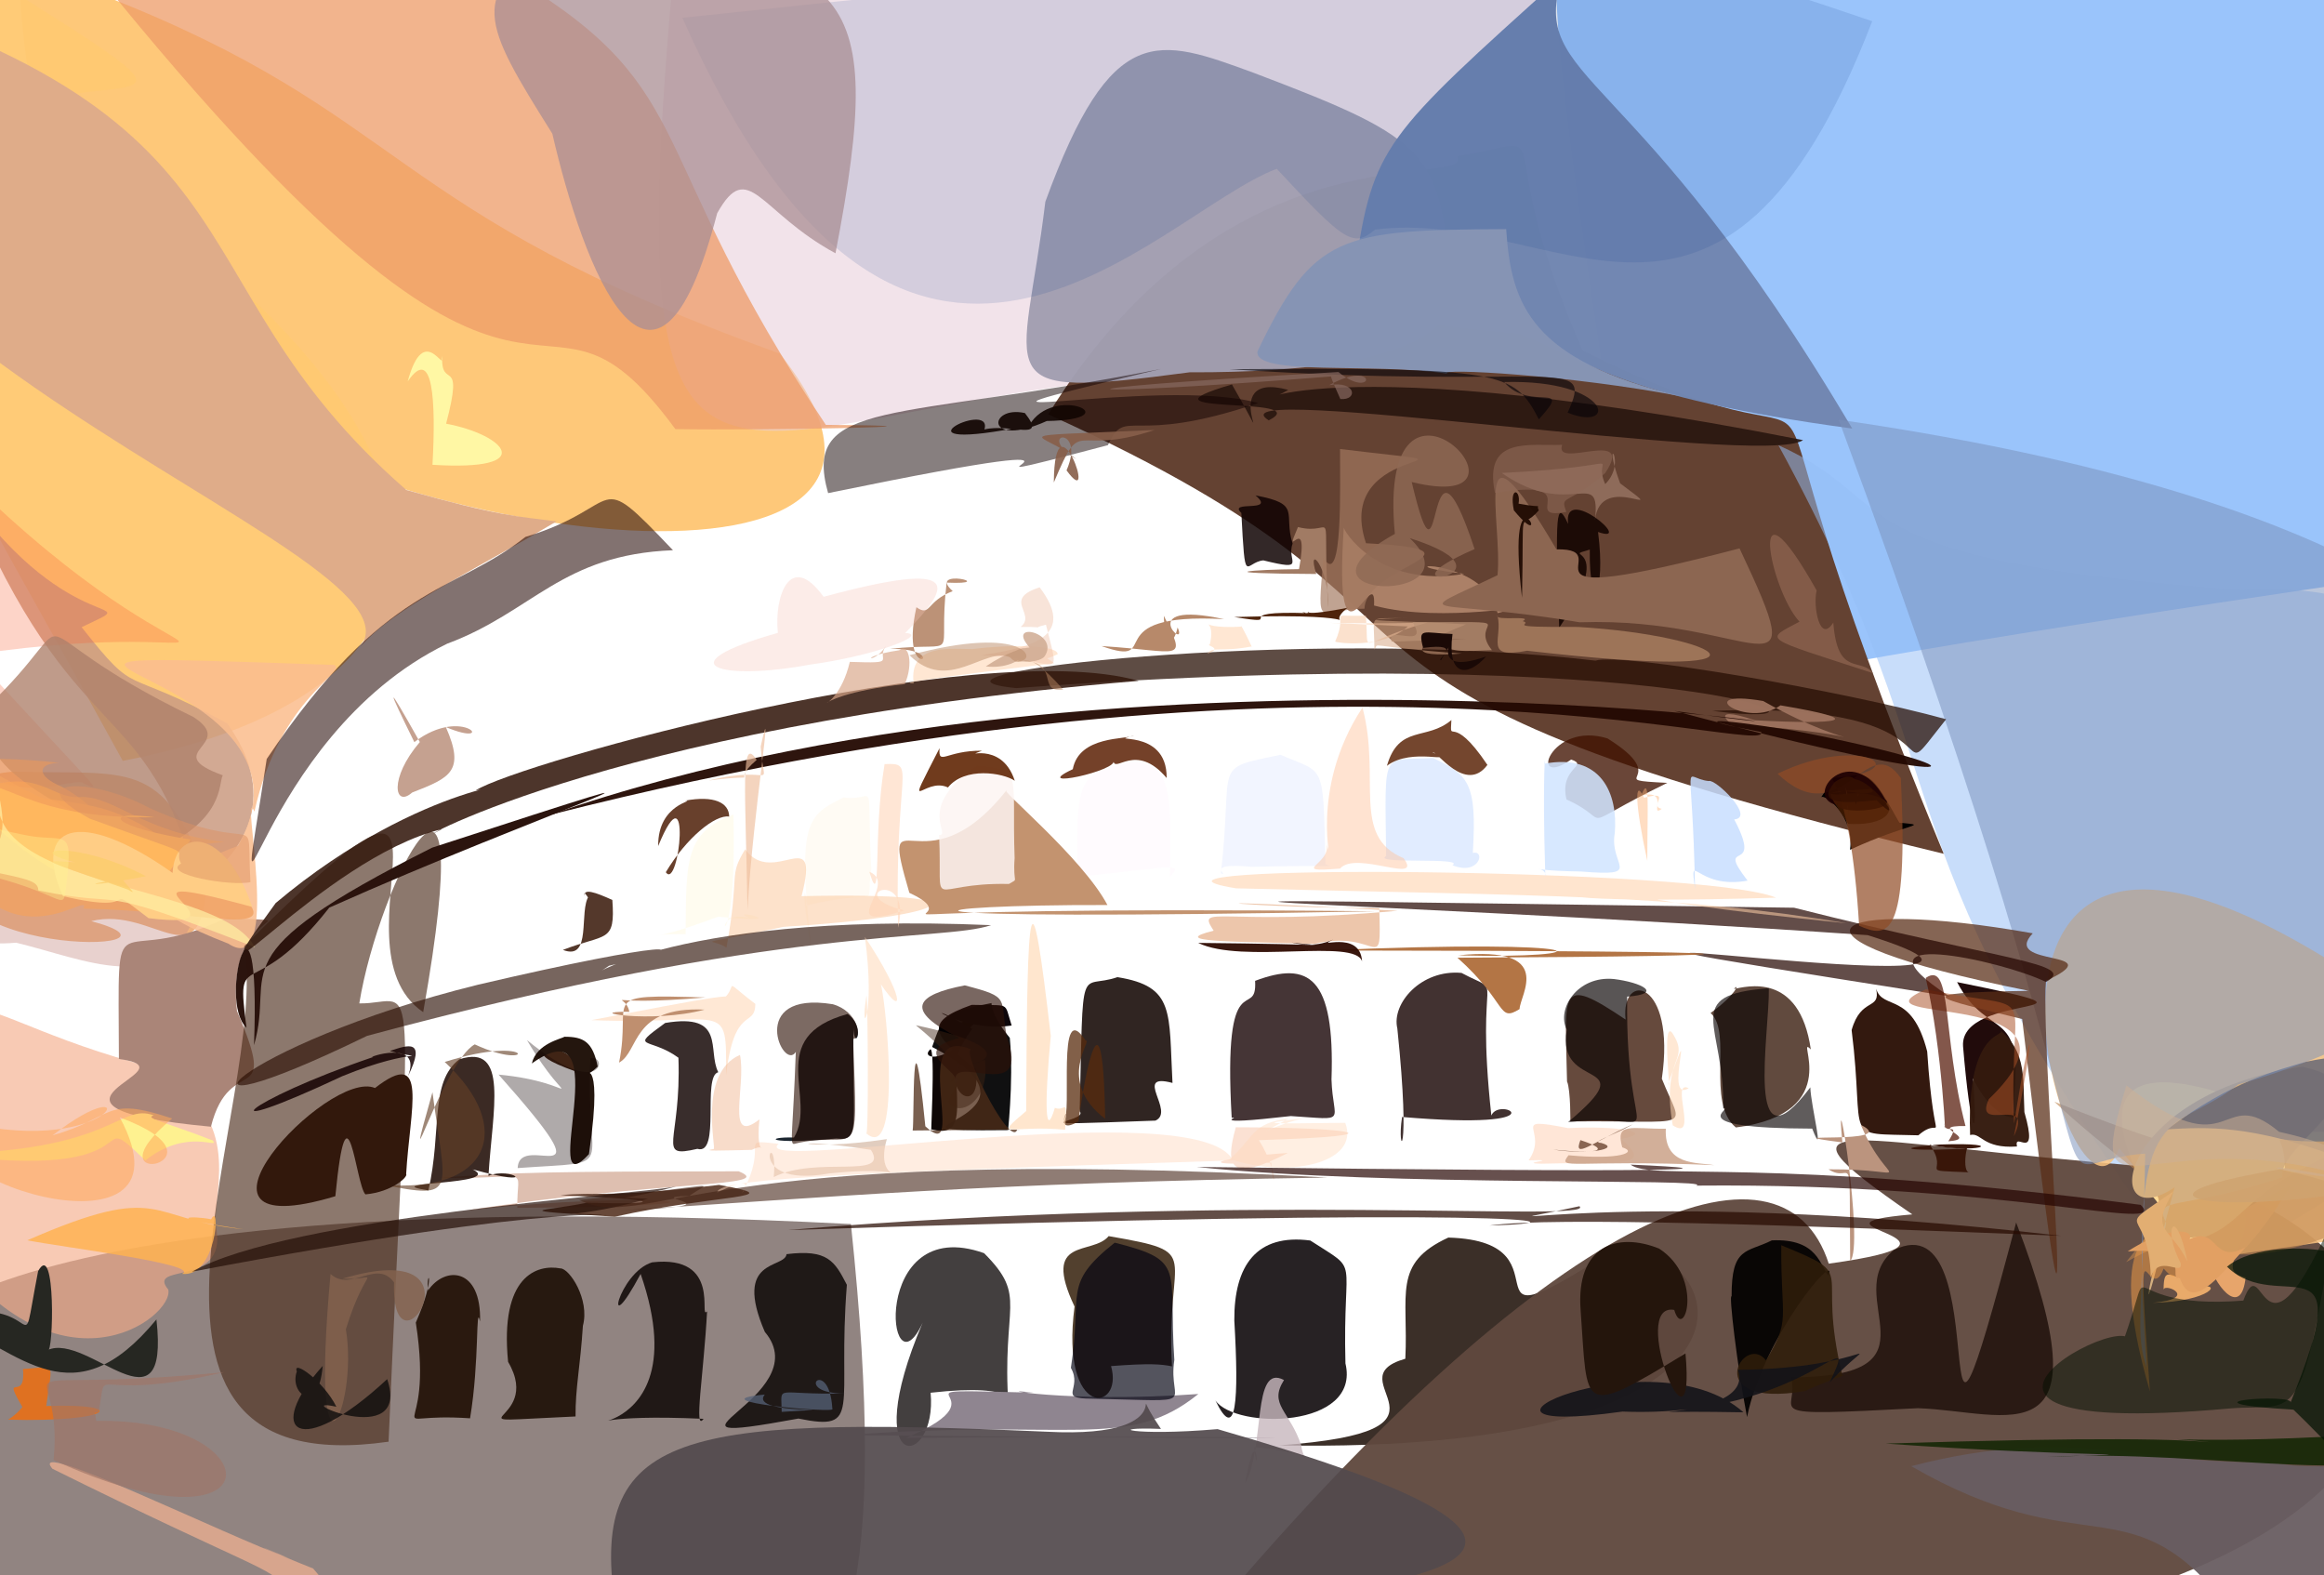 <?xml version="1.0" ?>
<svg xmlns="http://www.w3.org/2000/svg" version="1.1" width="512" height="347">
  <defs/>
  <g>
    <path d="M 516.696 -2.339 C 514.231 97.94 509.664 98.176 528.414 126.87 C 408.725 144.456 402.233 147.298 364.572 153.557 C 342.613 19.551 343.241 7.656 342.73 -5.447 C 485.306 -7.585 488.141 -5.796 516.696 -2.339" stroke-width="0.0" fill="rgb(72, 147, 248)" opacity="0.549" stroke="rgb(61, 217, 183)" stroke-opacity="0.043" stroke-linecap="round" stroke-linejoin="round"/>
    <path d="M 171.785 77.87 C 219.323 137.447 82.493 121.652 31.463 79.402 C 66.221 54.063 38.978 66.233 6.285 16.623 C 0.956 -21.171 7.091 -13.062 22.714 -1.012 C 90.662 25.495 83.905 46.324 171.785 77.87" stroke-width="0.0" fill="rgb(254, 196, 111)" opacity="0.924" stroke="rgb(113, 111, 84)" stroke-opacity="0.34" stroke-linecap="round" stroke-linejoin="round"/>
    <path d="M -0.34 25.389 C 104.198 86.153 116.576 150.325 27.043 167.601 C -12.654 95.241 -19.867 89.255 -11.383 68.959 C -15.048 14.877 -30.934 -4.031 -1.538 -4.604 C 53.504 29.539 24.918 13.443 -0.34 25.389" stroke-width="0.0" fill="rgb(255, 201, 114)" opacity="0.964" stroke="rgb(107, 216, 1)" stroke-opacity="0.571" stroke-linecap="round" stroke-linejoin="round"/>
    <path d="M 359.883 114.299 C 382.194 96.14 380.372 88.619 260.078 82.341 C 150.826 89.798 132.62 142.143 151.823 -41.291 C 314.039 -16.457 321.867 -12.238 341.683 -11.171 C 342.934 -8.149 338.567 -1.578 359.883 114.299" stroke-width="0.0" fill="rgb(232, 206, 218)" opacity="0.574" stroke="rgb(175, 133, 103)" stroke-opacity="0.513" stroke-linecap="round" stroke-linejoin="round"/>
    <path d="M 67.601 352.146 C 55.631 367.76 42.107 359.992 30.932 357.652 C -6.981 358.084 -10.127 358.504 -14.772 287.414 C -22.722 307.364 -30.07 258.497 187.464 269.622 C 204.233 428.816 151.151 372.459 67.601 352.146" stroke-width="0.0" fill="rgb(87, 68, 63)" opacity="0.655" stroke="rgb(81, 231, 53)" stroke-opacity="0.716" stroke-linecap="round" stroke-linejoin="round"/>
    <path d="M 348.626 77.193 C 422.962 114.382 371.265 50.374 428.229 188.07 C 267.987 149.394 336.159 138.9 230.929 91.275 C 271.508 25.876 324.332 42.141 321.13 34.455 C 345.723 30.109 326.711 26.656 348.626 77.193" stroke-width="0.0" fill="rgb(100, 66, 50)" opacity="0.997" stroke="rgb(209, 250, 61)" stroke-opacity="0.659" stroke-linecap="round" stroke-linejoin="round"/>
    <path d="M 524.283 217.057 C 539.024 246.575 541.066 249.814 482.856 281.413 C 410.475 183.86 435.057 177.496 391.799 98.069 C 419.922 110.665 402.182 123.459 493.962 129.966 C 540.529 128.087 525.863 146.233 524.283 217.057" stroke-width="0.0" fill="rgb(149, 190, 246)" opacity="0.517" stroke="rgb(234, 231, 120)" stroke-opacity="0.168" stroke-linecap="round" stroke-linejoin="round"/>
    <path d="M 319.764 64.947 C 320.1 69.462 316.184 82.188 262.079 82.009 C 216.205 88.124 225.522 84.064 230.299 44.441 C 244.923 4.285 255.119 8.345 276.09 15.998 C 315.822 31.067 317.473 33.468 319.764 64.947" stroke-width="0.0" fill="rgb(161, 158, 177)" opacity="0.972" stroke="rgb(186, 70, 38)" stroke-opacity="0.953" stroke-linecap="round" stroke-linejoin="round"/>
    <path d="M 408.067 94.401 C 355.852 87.373 349.194 79.079 334.854 73.466 C 299.842 70.333 298.627 67.871 298.532 59.378 C 302.466 32.12 304.981 30.039 344.125 -5.145 C 336.835 18.778 359.567 12.532 408.067 94.401" stroke-width="0.0" fill="rgb(114, 135, 177)" opacity="0.985" stroke="rgb(31, 57, 195)" stroke-opacity="0.012" stroke-linecap="round" stroke-linejoin="round"/>
    <path d="M 412.471 4.674 C 379.353 90.363 342.79 45.371 302.923 50.585 C 298.098 54.719 296.059 53.07 281.277 37.181 C 254.43 47.347 199.716 115.078 150.324 3.918 C 344.664 -16.648 352.311 -15.864 412.471 4.674" stroke-width="0.0" fill="rgb(28, 67, 141)" opacity="0.138" stroke="rgb(226, 37, 193)" stroke-opacity="0.243" stroke-linecap="round" stroke-linejoin="round"/>
    <path d="M 324.475 187.876 C 327.335 187.165 325.934 193.025 319.988 190.583 C 322.992 188.729 302.033 190.434 305.376 188.565 C 305.109 164.103 304.264 167.749 315.71 166.955 C 323.425 170.66 325.452 172.278 324.475 187.876" stroke-width="0.0" fill="rgb(220, 233, 255)" opacity="0.867" stroke="rgb(38, 1, 107)" stroke-opacity="0.699" stroke-linecap="round" stroke-linejoin="round"/>
    <path d="M 370.335 87.301 C 345.906 82.595 316.389 81.011 318.855 82.306 C 302.543 79.838 276.239 82.896 277.033 77.412 C 289.407 51.548 295.306 50.656 331.828 50.468 C 332.894 67.325 337.417 79.396 370.335 87.301" stroke-width="0.0" fill="rgb(134, 148, 180)" opacity="0.992" stroke="rgb(62, 230, 57)" stroke-opacity="0.647" stroke-linecap="round" stroke-linejoin="round"/>
    <path d="M 292.002 190.37 C 294.028 191.144 294.168 190.482 275.861 190.945 C 264.594 189.896 271.211 193.14 268.974 192.368 C 271.831 167.633 266.633 169.478 282.109 166.264 C 292.063 170.537 291.449 167.657 292.002 190.37" stroke-width="0.0" fill="rgb(239, 243, 255)" opacity="0.859" stroke="rgb(106, 177, 228)" stroke-opacity="0.496" stroke-linecap="round" stroke-linejoin="round"/>
    <path d="M 181.935 93.588 C 219.783 93.844 167.642 94.858 148.785 94.519 C 116.29 50.202 122.858 118.097 25.908 -0.001 C 68.397 -21.744 86.168 -16.172 114.303 -4.235 C 154.681 20.364 141.314 32.738 181.935 93.588" stroke-width="0.0" fill="rgb(239, 156, 105)" opacity="0.754" stroke="rgb(41, 116, 159)" stroke-opacity="0.653" stroke-linecap="round" stroke-linejoin="round"/>
    <path d="M 184.068 55.793 C 167.288 46.731 164.892 34.635 158 46.975 C 144.12 100.274 128.415 58.663 121.685 29.449 C 106.341 4.986 102.439 -1.738 123.521 -13.187 C 187.153 -10.01 195.828 -5.254 184.068 55.793" stroke-width="0.0" fill="rgb(170, 143, 148)" opacity="0.751" stroke="rgb(224, 228, 212)" stroke-opacity="0.459" stroke-linecap="round" stroke-linejoin="round"/>
    <path d="M 45.548 193.079 C 44.776 217.261 34.154 199.359 20.115 202.901 C 47.518 210.256 -21.673 211.505 -8.977 185.856 C -7.838 175.616 -7.448 170.811 2.807 169.973 C 28.539 170.715 35.736 166.811 45.548 193.079" stroke-width="0.0" fill="rgb(233, 150, 79)" opacity="0.728" stroke="rgb(9, 101, 118)" stroke-opacity="0.503" stroke-linecap="round" stroke-linejoin="round"/>
    <path d="M 293.342 237.786 C 293.645 247.479 297.329 246.652 284.376 245.84 C 264.481 248.105 273.973 245.84 271.354 246.229 C 269.352 211.192 277.019 225.208 276.513 216.055 C 288.334 211.599 294.127 215.146 293.342 237.786" stroke-width="0.0" fill="rgb(23, 3, 4)" opacity="0.798" stroke="rgb(78, 85, 49)" stroke-opacity="0.571" stroke-linecap="round" stroke-linejoin="round"/>
    <path d="M 186.573 283.011 C 184.419 310.381 190.129 315.356 175.897 312.472 C 137.949 319.453 180.639 307.738 168.495 293.374 C 161.396 276.923 172.92 279.538 173.283 276.259 C 182.343 275.132 183.883 277.792 186.573 283.011" stroke-width="0.0" fill="rgb(14, 9, 8)" opacity="0.864" stroke="rgb(38, 9, 9)" stroke-opacity="0.914" stroke-linecap="round" stroke-linejoin="round"/>
    <path d="M 50.184 159.393 C 50.064 160.083 66.675 178.421 43.566 195.03 C 32.304 152.104 16.435 166.386 -7.472 108.661 C 15.786 141.463 33.048 130.879 17.986 138.154 C 30.796 154.318 26.073 146.267 50.184 159.393" stroke-width="0.0" fill="rgb(203, 156, 131)" opacity="0.864" stroke="rgb(100, 199, 20)" stroke-opacity="0.864" stroke-linecap="round" stroke-linejoin="round"/>
    <path d="M 47.396 269.43 C 51.102 284.11 31.959 277.901 37.07 284.061 C 38.501 290.014 12.502 310.277 -13.556 272.234 C -12.593 203.043 -15.813 221.421 29.636 234.035 C 52.955 243.264 48.065 257.768 47.396 269.43" stroke-width="0.0" fill="rgb(244, 172, 138)" opacity="0.634" stroke="rgb(35, 184, 115)" stroke-opacity="0.209" stroke-linecap="round" stroke-linejoin="round"/>
    <path d="M 42.618 202.349 C 35.945 219.699 18.543 211.259 3.548 207.649 C -4.955 208.427 -6.231 206.402 -14.765 202.525 C -6.736 187.203 -5.931 185.006 -4.724 180.986 C -3.909 196.502 15.962 187.893 42.618 202.349" stroke-width="0.0" fill="rgb(198, 142, 134)" opacity="0.404" stroke="rgb(40, 211, 24)" stroke-opacity="0.16" stroke-linecap="round" stroke-linejoin="round"/>
    <path d="M 122.61 114.846 C 102.867 126.589 87.047 133.738 79.343 142.511 C 96.463 120.828 -67.504 73.687 -51.374 -6.544 C 63.904 23.648 34.26 59.778 89.501 107.919 C 110.011 113.728 114.064 113.735 122.61 114.846" stroke-width="0.0" fill="rgb(223, 172, 137)" opacity="1.0" stroke="rgb(63, 181, 83)" stroke-opacity="0.536" stroke-linecap="round" stroke-linejoin="round"/>
    <path d="M 424.579 231.611 C 426.209 256.191 428.687 244.819 422.633 250.078 C 405.395 249.563 411.044 251.865 407.933 226.901 C 410.004 219.51 414.405 222.664 413.323 217.781 C 414.8 222.645 421.169 218.25 424.579 231.611" stroke-width="0.0" fill="rgb(51, 25, 15)" opacity="1" stroke="rgb(3, 111, 232)" stroke-opacity="0.583" stroke-linecap="round" stroke-linejoin="round"/>
    <path d="M 357.629 273.923 C 384.671 278.548 389.644 320.362 281.816 318.378 C 325.813 315.205 293.225 303.977 309.607 299.294 C 310.325 285.044 306.693 278.317 319.078 272.605 C 348.249 273.419 317.812 299.911 357.629 273.923" stroke-width="0.0" fill="rgb(23, 9, 0)" opacity="0.842" stroke="rgb(180, 78, 4)" stroke-opacity="0.283" stroke-linecap="round" stroke-linejoin="round"/>
    <path d="M 472.726 256.909 C 563.041 273.756 561.636 389.986 262.734 360.554 C 342.608 264.563 392.833 247.119 402.896 278.351 C 441.555 272.978 392.929 269.954 421.302 267.496 C 385.643 242.957 408.832 252.126 472.726 256.909" stroke-width="0.0" fill="rgb(95, 73, 62)" opacity="0.955" stroke="rgb(168, 244, 174)" stroke-opacity="0.721" stroke-linecap="round" stroke-linejoin="round"/>
    <path d="M 52.209 222.681 C 61.663 244.857 50.709 231.39 46.47 248.186 C -0.45 243.788 44.116 235.613 26.193 233.269 C 26.104 194.809 24.227 214.544 49.993 202.128 C 70.363 203.691 49.544 198.731 52.209 222.681" stroke-width="0.0" fill="rgb(170, 133, 120)" opacity="1.0" stroke="rgb(52, 92, 203)" stroke-opacity="0.644" stroke-linecap="round" stroke-linejoin="round"/>
    <path d="M -5.983 144.221 C 23.531 176.412 22.392 174.004 18.604 172.666 C 16.982 170.462 2.848 178.836 -6.049 167.076 C -5.037 133.939 -12.279 124.789 -2.801 109.594 C 47.863 157.477 60.002 134.395 -5.983 144.221" stroke-width="0.0" fill="rgb(248, 96, 52)" opacity="0.272" stroke="rgb(74, 182, 153)" stroke-opacity="0.073" stroke-linecap="round" stroke-linejoin="round"/>
    <path d="M 49.079 170.776 C 48.055 172.694 49.629 180.782 33.703 187.621 C 8.188 175.287 -4.714 168.953 -3.255 156.156 C 21.66 132.438 -0.941 136.867 42.598 157.926 C 52.375 164.217 34.925 165.643 49.079 170.776" stroke-width="0.0" fill="rgb(173, 128, 107)" opacity="0.789" stroke="rgb(56, 208, 247)" stroke-opacity="0.055" stroke-linecap="round" stroke-linejoin="round"/>
    <path d="M 284.774 119.757 C 283.337 123.603 288.218 125.881 278.323 123.435 C 274.186 123.833 274.357 129.702 273.482 112.987 C 270.371 110.079 281.325 113.089 276.601 109.129 C 286.911 111.054 282.642 112.98 284.774 119.757" stroke-width="0.0" fill="rgb(14, 1, 1)" opacity="0.841" stroke="rgb(241, 77, 4)" stroke-opacity="0.264" stroke-linecap="round" stroke-linejoin="round"/>
    <path d="M 13.563 173.268 C 26.528 180.545 23.614 186.156 17.904 190.911 C -15.134 189.471 -11.3 182.721 -14.878 167.345 C -15.427 167.213 0.526 166.527 12.983 168.026 C 8.019 168.219 8.142 171.056 13.563 173.268" stroke-width="0.0" fill="rgb(230, 153, 95)" opacity="0.67" stroke="rgb(211, 180, 220)" stroke-opacity="0.632" stroke-linecap="round" stroke-linejoin="round"/>
    <path d="M 56.057 178.764 C 52.583 171.361 62.619 215.972 50.297 207.854 C 31.72 200.588 27.161 195.974 52.391 186.336 C 75.693 146.002 -29.426 142.994 73.65 146.461 C 76.682 148.241 61.786 153.196 56.057 178.764" stroke-width="0.0" fill="rgb(250, 190, 143)" opacity="0.875" stroke="rgb(207, 49, 185)" stroke-opacity="0.382" stroke-linecap="round" stroke-linejoin="round"/>
    <path d="M 296.414 300.315 C 299.843 314.742 272.219 314.916 267.764 308.482 C 272.396 318.049 272.961 308.478 271.932 290.879 C 271.851 278.734 276.852 271.704 288.674 273.252 C 299.949 280.57 295.771 275.726 296.414 300.315" stroke-width="0.0" fill="rgb(26, 21, 23)" opacity="0.939" stroke="rgb(159, 1, 234)" stroke-opacity="0.296" stroke-linecap="round" stroke-linejoin="round"/>
    <path d="M 494.73 281.41 C 493.833 289.835 488.731 284.398 486.529 278.256 C 479.518 288.608 480.875 283.692 488.022 275.164 C 477.192 286.155 472.427 268.998 482.482 254.791 C 507.941 268.097 484.267 279.079 494.73 281.41" stroke-width="0.0" fill="rgb(242, 173, 111)" opacity="0.92" stroke="rgb(191, 6, 61)" stroke-opacity="0.891" stroke-linecap="round" stroke-linejoin="round"/>
    <path d="M 483.686 283.694 C 490.325 282.022 487.146 286.749 474.249 286.981 C 484.723 286.033 476.88 282.501 476.661 284.078 C 476.71 272.741 482.95 297.095 504.776 261.008 C 480.116 273.673 490.642 267.469 483.686 283.694" stroke-width="0.0" fill="rgb(241, 175, 108)" opacity="0.946" stroke="rgb(118, 201, 118)" stroke-opacity="0.797" stroke-linecap="round" stroke-linejoin="round"/>
    <path d="M 165.106 202.203 C 159.396 199.82 176.898 203.798 158.213 201.921 C 141.455 208.291 141.456 205.431 151.043 205.79 C 151.168 189.396 150.898 183.373 161.591 179.424 C 162.472 217.093 154.909 199.441 165.106 202.203" stroke-width="0.0" fill="rgb(255, 251, 238)" opacity="0.913" stroke="rgb(239, 175, 40)" stroke-opacity="0.118" stroke-linecap="round" stroke-linejoin="round"/>
    <path d="M 188.046 224.565 C 187.677 248.161 189.773 251.42 184.26 250.786 C 168.733 252.211 168.375 250.368 174.922 250.566 C 180.137 242.003 168.221 228.429 186.745 223.355 C 191.238 226.574 187.626 232.923 188.046 224.565" stroke-width="0.0" fill="rgb(0, 13, 24)" opacity="0.893" stroke="rgb(191, 246, 115)" stroke-opacity="0.926" stroke-linecap="round" stroke-linejoin="round"/>
    <path d="M 79.157 221.022 C 92.436 221.251 90.35 206.915 85.61 317.567 C 17.112 327.344 59.652 242.457 53.787 208.443 C 110.799 151.681 71.055 207.901 93.234 222.951 C 106.118 150.306 83.467 194.296 79.157 221.022" stroke-width="0.0" fill="rgb(75, 44, 28)" opacity="0.64" stroke="rgb(246, 13, 179)" stroke-opacity="0.728" stroke-linecap="round" stroke-linejoin="round"/>
    <path d="M 222.193 309.928 C 222.932 309.598 225.364 304.508 205.026 306.783 C 206.572 323.505 188.761 325.518 203.265 291.365 C 195.405 308.535 191.513 267.037 216.806 276.04 C 226.566 285.839 220.602 287.098 222.193 309.928" stroke-width="0.0" fill="rgb(6, 0, 0)" opacity="0.751" stroke="rgb(155, 121, 164)" stroke-opacity="0.621" stroke-linecap="round" stroke-linejoin="round"/>
    <path d="M 328.559 245.716 C 330.373 241.261 344.879 249.103 308.887 246.042 C 307.637 254.298 310.945 256.285 307.845 226.532 C 306.534 221.041 313.093 213.494 321.978 214.305 C 332.121 219.705 324.843 211.591 328.559 245.716" stroke-width="0.0" fill="rgb(21, 2, 1)" opacity="0.807" stroke="rgb(46, 52, 50)" stroke-opacity="0.562" stroke-linecap="round" stroke-linejoin="round"/>
    <path d="M 397.23 96.947 C 388.754 103.093 265.433 83.737 279.516 92.594 C 290.415 87.044 247.349 91.678 271.407 84.687 C 283.251 105.243 266.829 81.252 283.807 85.879 C 271.885 93.091 280.967 74.037 397.23 96.947" stroke-width="0.0" fill="rgb(41, 22, 15)" opacity="0.895" stroke="rgb(194, 25, 171)" stroke-opacity="0.221" stroke-linecap="round" stroke-linejoin="round"/>
    <path d="M 522.743 271.91 C 504.741 274.699 490.688 276.609 485.481 277.233 C 479.145 280.405 484.98 274.097 466.87 252.945 C 456.662 280.718 417.231 149.669 516.758 213.829 C 520.772 243.831 522.991 244.227 522.743 271.91" stroke-width="0.0" fill="rgb(247, 194, 128)" opacity="0.868" stroke="rgb(237, 125, 20)" stroke-opacity="0.965" stroke-linecap="round" stroke-linejoin="round"/>
    <path d="M 530.017 248.244 C 484.823 262.633 500.687 272.333 473.832 274.92 C 477.583 268.929 477.464 265.579 471.696 261.417 C 471.933 259.117 453.907 229.395 490.57 241.157 C 502.575 253.613 516.931 248.019 530.017 248.244" stroke-width="0.0" fill="rgb(255, 218, 149)" opacity="1.0" stroke="rgb(44, 155, 205)" stroke-opacity="0.968" stroke-linecap="round" stroke-linejoin="round"/>
    <path d="M 527.486 265.6 C 493.589 283.877 485.558 273.483 475.347 272.496 C 492.836 274.68 485.35 268.395 468.393 278.021 C 482.754 260.439 475.132 263.719 452.58 242.675 C 501.196 262.071 494.11 252.154 527.486 265.6" stroke-width="0.0" fill="rgb(188, 132, 77)" opacity="0.599" stroke="rgb(127, 254, 228)" stroke-opacity="0.775" stroke-linecap="round" stroke-linejoin="round"/>
    <path d="M 502.884 259.312 C 479.755 267.027 474.275 263.149 477.226 269.4 C 474.386 285.305 469.274 297.92 479.077 261.555 C 462.691 272.543 465.393 241.057 507.223 234.969 C 527.969 239.419 501.304 252.259 502.884 259.312" stroke-width="0.0" fill="rgb(212, 175, 127)" opacity="1.0" stroke="rgb(184, 171, 26)" stroke-opacity="0.624" stroke-linecap="round" stroke-linejoin="round"/>
    <path d="M 485.174 280.966 C 475.884 267.457 483.151 286.92 476.673 279.428 C 473.073 288.906 470.469 262.501 473.649 306.503 C 462.786 269.188 476.136 269.244 480.324 273.697 C 479.754 273.066 471.846 272.066 485.174 280.966" stroke-width="0.0" fill="rgb(240, 156, 68)" opacity="0.515" stroke="rgb(121, 55, 59)" stroke-opacity="0.944" stroke-linecap="round" stroke-linejoin="round"/>
    <path d="M 128.418 292.039 C 127.85 300.957 126.736 305.853 126.799 312.009 C 95.67 313.39 120.178 313.998 111.94 299.981 C 110.057 280.97 118.364 278.428 123.464 279.397 C 125.4 279.34 129.99 286.202 128.418 292.039" stroke-width="0.0" fill="rgb(32, 19, 9)" opacity="0.939" stroke="rgb(179, 246, 23)" stroke-opacity="0.728" stroke-linecap="round" stroke-linejoin="round"/>
    <path d="M 183.379 310.344 C 184.739 311.399 152.514 308.631 168.482 307.186 C 164.669 311.958 191.047 309.796 172.215 311.003 C 172.181 304.669 170.321 307.357 186.371 306.933 C 173.914 307.145 182.676 298.234 183.379 310.344" stroke-width="0.0" fill="rgb(85, 97, 119)" opacity="0.763" stroke="rgb(247, 34, 128)" stroke-opacity="0.205" stroke-linecap="round" stroke-linejoin="round"/>
    <path d="M 444.177 269.283 C 464.628 322.47 442.335 310.848 422.516 310.189 C 385.45 312.128 396.837 311.176 394.55 303.405 C 429.293 303.312 404.915 285.656 417.198 275.374 C 441.144 263.362 422.508 350.872 444.177 269.283" stroke-width="0.0" fill="rgb(31, 16, 10)" opacity="0.835" stroke="rgb(249, 39, 227)" stroke-opacity="0.001" stroke-linecap="round" stroke-linejoin="round"/>
    <path d="M 105.758 291.091 C 104.753 286.674 105.686 299.683 103.559 312.415 C 82.459 310.963 95.966 319.199 91.607 291.338 C 96.324 280.58 93.765 279.351 94.302 284.267 C 98.038 278.757 106.111 279.201 105.758 291.091" stroke-width="0.0" fill="rgb(35, 18, 7)" opacity="0.926" stroke="rgb(185, 42, 175)" stroke-opacity="0.9" stroke-linecap="round" stroke-linejoin="round"/>
    <path d="M 264.009 307.061 C 248.339 319.733 235.731 312.348 186.377 316.123 C 338.145 317.587 280.114 315.959 199.615 316.737 C 223.948 306.393 191.232 305.848 227.644 306.766 C 216.841 305.475 234.61 309.185 264.009 307.061" stroke-width="0.0" fill="rgb(143, 133, 144)" opacity="1" stroke="rgb(21, 84, 53)" stroke-opacity="0.241" stroke-linecap="round" stroke-linejoin="round"/>
    <path d="M 187.943 228.837 C 189.042 258.566 189.21 248.429 174.894 251.981 C 173.962 251.981 174.701 249.018 175.325 231.702 C 172.576 236.242 164.378 218.111 183.459 221.203 C 189.073 222.753 190.121 228.827 187.943 228.837" stroke-width="0.0" fill="rgb(42, 12, 0)" opacity="0.612" stroke="rgb(100, 96, 136)" stroke-opacity="0.291" stroke-linecap="round" stroke-linejoin="round"/>
    <path d="M 402.865 280.976 C 404.902 275.114 388.472 294.431 384.892 312.149 C 382.684 300.786 380.806 284.591 381.491 285.578 C 381.43 274.527 384.825 275.994 390.351 273.222 C 400.629 272.728 400.97 279.048 402.865 280.976" stroke-width="0.0" fill="rgb(5, 3, 2)" opacity="0.949" stroke="rgb(82, 217, 145)" stroke-opacity="0.037" stroke-linecap="round" stroke-linejoin="round"/>
    <path d="M 405.894 302.989 C 410.784 302.11 409.412 301.182 397.642 306.414 C 374.16 310.412 384.232 293.319 389.061 299.653 C 394.624 290.53 392.315 290.935 392.427 274.298 C 410.09 281.532 399.828 278.125 405.894 302.989" stroke-width="0.0" fill="rgb(46, 28, 10)" opacity="0.89" stroke="rgb(37, 249, 86)" stroke-opacity="0.613" stroke-linecap="round" stroke-linejoin="round"/>
    <path d="M 158.242 236.181 C 154.638 237.056 158.835 254.593 153.639 253.06 C 144.378 255.199 150.135 251.636 149.464 232.988 C 143.005 228.295 138.308 231.328 146.546 225.33 C 160.039 223.067 155.783 231.405 158.242 236.181" stroke-width="0.0" fill="rgb(16, 2, 0)" opacity="0.827" stroke="rgb(138, 80, 19)" stroke-opacity="0.425" stroke-linecap="round" stroke-linejoin="round"/>
    <path d="M 155.775 288.87 C 155.05 302.557 152.777 315.679 154.998 312.529 C 108.123 310.398 156.176 323.937 141.135 280.608 C 132.583 296.621 136.259 280.245 143.682 278.058 C 159.171 276.317 153.799 290.932 155.775 288.87" stroke-width="0.0" fill="rgb(18, 11, 8)" opacity="0.886" stroke="rgb(249, 115, 8)" stroke-opacity="0.693" stroke-linecap="round" stroke-linejoin="round"/>
    <path d="M 257.732 193.102 C 261.534 189.463 256.319 191.468 234.629 193.351 C 233.609 193.91 233.407 191.76 237.399 191.675 C 236.918 170.385 238.254 170.826 248.59 167.841 C 258.084 167.851 258.123 173.742 257.732 193.102" stroke-width="0.0" fill="rgb(255, 250, 254)" opacity="0.811" stroke="rgb(234, 132, 32)" stroke-opacity="0.131" stroke-linecap="round" stroke-linejoin="round"/>
    <path d="M 191.954 191.389 C 190.457 201.243 195.413 195.131 177.343 199.519 C 178.699 199.398 175.362 188.729 178.856 209.803 C 175.57 181.045 177.678 179.681 185.862 175.65 C 193.288 176.765 190.839 169.53 191.954 191.389" stroke-width="0.0" fill="rgb(255, 250, 242)" opacity="0.91" stroke="rgb(167, 143, 206)" stroke-opacity="0.1" stroke-linecap="round" stroke-linejoin="round"/>
    <path d="M 520.175 246.465 C 520.979 254.122 521.018 257.282 515.792 255.086 C 495.845 247.661 486.168 248.275 477.498 248.754 C 491.601 238.062 502.11 235.675 507.942 233.895 C 521.221 231.136 520.586 233.856 520.175 246.465" stroke-width="0.0" fill="rgb(79, 87, 113)" opacity="0.715" stroke="rgb(221, 230, 50)" stroke-opacity="0.203" stroke-linecap="round" stroke-linejoin="round"/>
    <path d="M 493.098 238.895 C 477.402 251.028 468.652 240.171 472.939 301.267 C 470.341 293.504 472.061 290.85 472.594 254.12 C 443.762 255.944 475.532 283.068 405.08 92.439 C 613.827 122.675 587.791 212.018 493.098 238.895" stroke-width="0.0" fill="rgb(122, 146, 187)" opacity="0.524" stroke="rgb(216, 253, 101)" stroke-opacity="0.388" stroke-linecap="round" stroke-linejoin="round"/>
    <path d="M 494.646 274.8 C 486.59 284.214 482.472 287.928 480.196 281.418 C 477.236 282.496 483.941 274.381 468.75 275.653 C 480.323 268.044 488.824 271.564 476.379 277.154 C 490.067 265.292 485.542 279.521 494.646 274.8" stroke-width="0.0" fill="rgb(226, 160, 99)" opacity="1.0" stroke="rgb(117, 193, 177)" stroke-opacity="0.363" stroke-linecap="round" stroke-linejoin="round"/>
    <path d="M 481.914 277.9 C 479.359 265.047 476.245 270.384 480.431 278.237 C 480.949 281.393 475.546 275.961 473.837 281.394 C 473.481 264.778 464.587 272.275 478.89 262.371 C 473.289 271.579 478.242 270.119 481.914 277.9" stroke-width="0.0" fill="rgb(226, 174, 114)" opacity="1.0" stroke="rgb(145, 115, 228)" stroke-opacity="0.036" stroke-linecap="round" stroke-linejoin="round"/>
    <path d="M 403.103 304.503 C 410.339 289.032 397.869 312.544 357.449 310.931 C 311.975 317.323 364.058 293.293 384.104 311.097 C 345.833 310.418 387.286 313.568 382.86 301.739 C 413.158 301.476 414.476 292.308 403.103 304.503" stroke-width="0.0" fill="rgb(19, 18, 24)" opacity="0.888" stroke="rgb(201, 62, 107)" stroke-opacity="0.66" stroke-linecap="round" stroke-linejoin="round"/>
    <path d="M 258.312 238.542 C 249.455 236.184 259.015 244.866 254.55 246.842 C 220.478 248.099 240.124 247.234 237.865 244.798 C 238.681 210.287 237.688 218.172 246.182 215.24 C 258.923 217.28 257.469 222.972 258.312 238.542" stroke-width="0.0" fill="rgb(17, 4, 1)" opacity="0.867" stroke="rgb(129, 241, 172)" stroke-opacity="0.577" stroke-linecap="round" stroke-linejoin="round"/>
    <path d="M 258.207 300.97 C 255.761 300.486 253.387 300.261 244.776 300.913 C 247.654 311.043 233.493 312.893 236.733 287.796 C 229.337 272.189 240.69 276.65 244.245 272.283 C 265.802 276.014 256.695 275.48 258.207 300.97" stroke-width="0.0" fill="rgb(44, 23, 0)" opacity="0.819" stroke="rgb(2, 40, 36)" stroke-opacity="0.659" stroke-linecap="round" stroke-linejoin="round"/>
    <path d="M 162.735 258.006 C 171.458 261.573 145.979 259.894 102.229 266.698 C 143.389 261.956 174.185 265.758 113.971 266.056 C 113.773 256.261 117.918 259.872 96.783 259.439 C 113.397 258.189 121.938 258.066 162.735 258.006" stroke-width="0.0" fill="rgb(212, 172, 153)" opacity="0.767" stroke="rgb(216, 1, 212)" stroke-opacity="0.217" stroke-linecap="round" stroke-linejoin="round"/>
    <path d="M 53.211 197.107 C 62.913 206.809 44.662 200.603 18.375 200.153 C 20.747 194.982 -2.924 218.208 -15.258 175.374 C -1.524 165.186 -2.016 171.463 9.754 175.908 C 26.519 178.038 28.895 178.718 53.211 197.107" stroke-width="0.0" fill="rgb(240, 162, 98)" opacity="0.815" stroke="rgb(101, 43, 60)" stroke-opacity="0.554" stroke-linecap="round" stroke-linejoin="round"/>
    <path d="M 443.312 245.005 C 446.97 245.967 440.555 249.264 434.645 237.543 C 435.957 253.427 434.075 249.541 432.48 230.475 C 431.631 218.205 470.273 224.225 431.165 216.332 C 438.228 229.865 446.651 220.654 443.312 245.005" stroke-width="0.0" fill="rgb(23, 1, 0)" opacity="0.957" stroke="rgb(238, 178, 51)" stroke-opacity="0.685" stroke-linecap="round" stroke-linejoin="round"/>
    <path d="M 176.595 197.399 C 220.294 196.455 209.763 201.857 172.556 204.168 C 151.313 208.754 156.775 206.423 160.051 208.755 C 163.093 191.82 160.387 193.314 164.155 187.093 C 170.413 195.645 180.856 180.796 176.595 197.399" stroke-width="0.0" fill="rgb(252, 193, 143)" opacity="0.462" stroke="rgb(187, 82, 103)" stroke-opacity="0.685" stroke-linecap="round" stroke-linejoin="round"/>
    <path d="M 46.519 268.584 C 48.701 264.276 47.677 281.562 40.095 280.591 C 44.621 278.5 12.839 274.605 6.012 273.205 C 36.311 259.989 32.275 268.736 53.641 270.777 C 34.598 267.974 42.687 267.759 46.519 268.584" stroke-width="0.0" fill="rgb(255, 178, 81)" opacity="0.835" stroke="rgb(22, 253, 81)" stroke-opacity="0.712" stroke-linecap="round" stroke-linejoin="round"/>
    <path d="M 352.069 117.181 C 353.876 131.352 350.055 134.929 350.245 121.058 C 343.075 123.175 356.689 118.893 343.516 138.241 C 342.561 113.12 342.832 109.646 345.477 115.416 C 344.236 106.291 360.42 120.152 352.069 117.181" stroke-width="0.0" fill="rgb(26, 9, 5)" opacity="0.957" stroke="rgb(137, 209, 218)" stroke-opacity="0.912" stroke-linecap="round" stroke-linejoin="round"/>
    <path d="M 208.55 128.337 C 206.442 146.459 212.332 141.149 196.033 142.925 C 210.911 142.814 197.857 152.127 201.892 133.759 C 205.085 135.962 203.978 132.435 209.892 130.214 C 204.047 124.965 220.591 128.873 208.55 128.337" stroke-width="0.0" fill="rgb(188, 146, 119)" opacity="1.0" stroke="rgb(168, 145, 132)" stroke-opacity="0.236" stroke-linecap="round" stroke-linejoin="round"/>
    <path d="M 49.445 185.48 C 28.986 187.057 27.831 194.893 32.855 194.589 C 19.733 196.764 23.463 195.201 -10.117 176.381 C 7.619 167.121 10.475 175.957 17.312 175.582 C 25.07 175.016 30.743 183.226 49.445 185.48" stroke-width="0.0" fill="rgb(255, 168, 83)" opacity="0.449" stroke="rgb(212, 69, 0)" stroke-opacity="0.891" stroke-linecap="round" stroke-linejoin="round"/>
    <path d="M 46.879 251.214 C 48.587 253.325 41.34 248.275 32.016 255.614 C 18.343 242.504 36.332 260.991 -13.389 254.121 C 24.885 253.893 26.17 242.883 33.876 245.684 C 31.821 246.34 35.638 246.875 46.879 251.214" stroke-width="0.0" fill="rgb(254, 241, 144)" opacity="0.999" stroke="rgb(196, 68, 91)" stroke-opacity="0.009" stroke-linecap="round" stroke-linejoin="round"/>
    <path d="M 41.98 184.934 C 36.073 194.717 33.542 196.304 29.821 198.601 C 24.093 193.931 12.73 199.097 -10.763 171.715 C 2.09 170.937 4.88 180.453 34.205 180.032 C 21.445 178.419 25.19 182.315 41.98 184.934" stroke-width="0.0" fill="rgb(255, 183, 95)" opacity="0.995" stroke="rgb(210, 247, 37)" stroke-opacity="0.359" stroke-linecap="round" stroke-linejoin="round"/>
    <path d="M 243.98 199.353 C 200.78 199.228 182.456 203.022 303.084 200.731 C 162.655 199.345 218.802 205.179 200.341 196.666 C 193.421 172.998 203.312 197.358 221.751 174.071 C 219.714 173.512 238.458 188.892 243.98 199.353" stroke-width="0.0" fill="rgb(195, 147, 111)" opacity="1.0" stroke="rgb(240, 186, 118)" stroke-opacity="0.188" stroke-linecap="round" stroke-linejoin="round"/>
    <path d="M 55.565 199.777 C 18.853 189.763 58.067 205.375 32.726 202.245 C 21.03 193.397 33.277 201.988 13.876 197.395 C 6.962 181.988 17.196 177.549 38.024 192.278 C 38.555 182.056 49.622 182.149 55.565 199.777" stroke-width="0.0" fill="rgb(255, 205, 133)" opacity="1.0" stroke="rgb(253, 70, 236)" stroke-opacity="0.175" stroke-linecap="round" stroke-linejoin="round"/>
    <path d="M 366.117 237.61 C 370.79 249.399 373.882 246.718 345.939 247.03 C 345.996 247.963 346.056 239.965 345.234 238.219 C 344.866 218.369 343.111 214.484 358.14 224.589 C 356.957 213.772 369.32 215.685 366.117 237.61" stroke-width="0.0" fill="rgb(76, 43, 28)" opacity="0.85" stroke="rgb(106, 141, 197)" stroke-opacity="0.203" stroke-linecap="round" stroke-linejoin="round"/>
    <path d="M 56.141 208.644 C 18.482 193.885 29.226 200.454 8.444 196.14 C 8.435 193.933 5.747 193.603 -3.079 191.706 C -0.528 185.226 1.928 184.63 -0.335 174.679 C -3.533 195.971 48.572 194.341 56.141 208.644" stroke-width="0.0" fill="rgb(255, 237, 161)" opacity="0.738" stroke="rgb(100, 153, 227)" stroke-opacity="0.205" stroke-linecap="round" stroke-linejoin="round"/>
    <path d="M 218.328 223.258 C 203.071 229.104 217.818 252.084 205.213 248.771 C 204.845 253.859 206.186 230.512 204.944 231.149 C 202.759 233.097 207.602 234.264 212.881 228.595 C 209.412 223.442 214.03 225.22 218.328 223.258" stroke-width="0.0" fill="rgb(11, 4, 3)" opacity="0.982" stroke="rgb(166, 195, 199)" stroke-opacity="0.698" stroke-linecap="round" stroke-linejoin="round"/>
    <path d="M 398.94 231.165 C 395.202 227.313 407.032 245.212 382.426 248.349 C 375.81 242.923 381.745 227.438 376.86 223.134 C 382.57 218.998 383.333 216.359 382.008 217.839 C 384.49 217.41 396.43 213.811 398.94 231.165" stroke-width="0.0" fill="rgb(50, 20, 4)" opacity="0.768" stroke="rgb(115, 144, 171)" stroke-opacity="0.828" stroke-linecap="round" stroke-linejoin="round"/>
    <path d="M 222.879 225.897 C 210.911 227.691 200.043 218.349 214.192 226.631 C 204.069 240.06 216.869 247.434 214.917 235.494 C 205.994 228.212 202.805 225.289 214.088 221.344 C 222.823 221.602 221.12 220.437 222.879 225.897" stroke-width="0.0" fill="rgb(14, 7, 11)" opacity="0.994" stroke="rgb(152, 25, 61)" stroke-opacity="0.231" stroke-linecap="round" stroke-linejoin="round"/>
    <path d="M 329.931 135.059 C 340.895 132.261 318.025 137.563 302.719 133.379 C 303.248 122.744 293.681 152.09 296.052 116.136 C 295.692 116.432 303.422 129.717 322.614 126.392 C 301.703 124.041 327.279 122.216 329.931 135.059" stroke-width="0.0" fill="rgb(172, 130, 104)" opacity="0.979" stroke="rgb(196, 242, 11)" stroke-opacity="0.657" stroke-linecap="round" stroke-linejoin="round"/>
    <path d="M 398.83 239.511 C 398.978 243.742 402.196 256.126 399.248 248.606 C 369.197 248.523 382.414 243.985 379.638 244.087 C 380.019 225.589 370.076 219.167 389.691 217.681 C 389.877 227.569 384.184 258.987 398.83 239.511" stroke-width="0.0" fill="rgb(7, 0, 0)" opacity="0.637" stroke="rgb(151, 44, 9)" stroke-opacity="0.914" stroke-linecap="round" stroke-linejoin="round"/>
    <path d="M 358.484 219.533 C 357.981 256.424 368.914 244.786 345.479 247.158 C 362.774 232.67 342.648 240.832 345.182 226.834 C 342.838 222.224 347.542 214.874 355.55 215.654 C 361.64 216.395 366.582 218.937 358.484 219.533" stroke-width="0.0" fill="rgb(7, 0, 0)" opacity="0.665" stroke="rgb(19, 58, 174)" stroke-opacity="0.671" stroke-linecap="round" stroke-linejoin="round"/>
    <path d="M 223.531 189.03 C 223.094 195.018 224.581 193.3 222.282 194.714 C 203.716 194.311 207.701 201.79 206.897 183.942 C 209.825 183.953 201.405 177.891 215.283 168.628 C 225.527 169.643 222.863 170.112 223.531 189.03" stroke-width="0.0" fill="rgb(253, 245, 243)" opacity="0.844" stroke="rgb(161, 31, 238)" stroke-opacity="0.356" stroke-linecap="round" stroke-linejoin="round"/>
    <path d="M 403.895 137.136 C 404.795 149.201 409.907 144.684 412.633 148.279 C 387.943 140.215 388.599 141.136 396.451 136.94 C 389.947 130.01 384.427 101.961 400.227 130.07 C 399.384 133.362 400.86 141.967 403.895 137.136" stroke-width="0.0" fill="rgb(134, 94, 74)" opacity="0.916" stroke="rgb(100, 107, 104)" stroke-opacity="0.154" stroke-linecap="round" stroke-linejoin="round"/>
    <path d="M 28.199 195.959 C 29.91 196.998 29.491 196.678 26.982 193.764 C 17.208 194.811 19.759 195.478 32.139 193.005 C 16.856 184.962 4.27 186.975 16.58 189.942 C 8.439 189.467 8.814 189.116 28.199 195.959" stroke-width="0.0" fill="rgb(252, 205, 108)" opacity="0.798" stroke="rgb(170, 163, 159)" stroke-opacity="0.648" stroke-linecap="round" stroke-linejoin="round"/>
    <path d="M 37.931 246.372 C 17.923 263.095 52.989 255.981 26.395 246.139 C 45.41 281.456 -27.22 256.777 -4.413 247.981 C 26.794 253.777 31.584 234.499 11.595 250.083 C 25.54 246.127 22.66 241.261 37.931 246.372" stroke-width="0.0" fill="rgb(255, 168, 88)" opacity="0.536" stroke="rgb(145, 35, 195)" stroke-opacity="0.925" stroke-linecap="round" stroke-linejoin="round"/>
    <path d="M 514.563 267.072 C 506.867 315.662 506.18 309.105 491.515 310.223 C 402.954 318.236 487.069 279.057 465.621 301.058 C 477.444 271.444 462.352 288.981 494.224 286.488 C 498.931 273.693 497.791 305.877 514.563 267.072" stroke-width="0.0" fill="rgb(2, 14, 0)" opacity="0.504" stroke="rgb(69, 170, 230)" stroke-opacity="0.728" stroke-linecap="round" stroke-linejoin="round"/>
    <path d="M 10.185 309.71 C 28.494 309.04 25.229 313.335 1.773 312.72 C 5.963 310.191 6.755 305.918 5.436 310.804 C -0.191 301.188 5.783 309.535 5.061 301.56 C 12.404 301.161 11.612 299.185 10.185 309.71" stroke-width="0.0" fill="rgb(238, 110, 15)" opacity="0.839" stroke="rgb(224, 128, 131)" stroke-opacity="0.145" stroke-linecap="round" stroke-linejoin="round"/>
    <path d="M 222.469 228.609 C 223.429 238.372 221.794 251.37 222.109 248.933 C 185.977 249.318 236.353 246.647 205.352 230.615 C 207.706 223.938 207.761 223.053 218.422 220.955 C 218.613 220.172 217.515 222.664 222.469 228.609" stroke-width="0.0" fill="rgb(0, 0, 2)" opacity="0.936" stroke="rgb(32, 211, 126)" stroke-opacity="0.223" stroke-linecap="round" stroke-linejoin="round"/>
    <path d="M 258.718 299.558 C 257.153 309.749 265.544 308.626 240.458 308.092 C 232.772 308.08 238.6 305.975 235.929 301.311 C 238.526 284.683 233.888 283.029 245.576 273.728 C 261.505 277.726 257.359 279.317 258.718 299.558" stroke-width="0.0" fill="rgb(0, 1, 16)" opacity="0.669" stroke="rgb(158, 39, 100)" stroke-opacity="0.535" stroke-linecap="round" stroke-linejoin="round"/>
    <path d="M 368.852 288.544 C 358.661 286.682 373.698 324.809 371.331 298.122 C 347.898 312.327 349.828 310.645 348.237 288.733 C 347.088 274.279 356.357 271.337 365.517 275.032 C 375.552 281.541 370.971 295.799 368.852 288.544" stroke-width="0.0" fill="rgb(36, 21, 12)" opacity="1.0" stroke="rgb(205, 186, 157)" stroke-opacity="0.315" stroke-linecap="round" stroke-linejoin="round"/>
    <path d="M 428.752 158.431 C 413.952 177.021 435.576 154.294 377.242 156.583 C 414.775 161.449 368.707 140.697 223.914 151.571 C 194.155 148.669 286.666 137.867 351.488 145.52 C 357.264 143.681 406.169 152.2 428.752 158.431" stroke-width="0.0" fill="rgb(38, 14, 4)" opacity="0.741" stroke="rgb(157, 245, 157)" stroke-opacity="0.128" stroke-linecap="round" stroke-linejoin="round"/>
    <path d="M 522.407 322.753 C 521.179 356.409 512.361 352.003 489.386 352.092 C 468.587 326.988 458.657 344.618 421.067 322.961 C 457.043 313.577 472.631 323.122 500.506 321.976 C 505.143 323.65 517.754 322.795 522.407 322.753" stroke-width="0.0" fill="rgb(105, 93, 97)" opacity="0.946" stroke="rgb(93, 94, 129)" stroke-opacity="0.917" stroke-linecap="round" stroke-linejoin="round"/>
    <path d="M 383.238 120.796 C 400.016 156.323 386.837 135.745 348.025 137.077 C 314.786 131.499 309.381 136.549 329.918 126.703 C 331.091 115.015 323.628 88.186 342.892 121.006 C 357.905 120.721 327.998 135.245 383.238 120.796" stroke-width="0.0" fill="rgb(140, 102, 81)" opacity="1.0" stroke="rgb(231, 96, 115)" stroke-opacity="0.125" stroke-linecap="round" stroke-linejoin="round"/>
    <path d="M 333.517 112.412 C 332.431 106.975 335.118 107.77 334.554 110.941 C 340.701 112.097 338.164 110.729 339.011 112.41 C 334.467 117.766 335.789 108.838 335.317 131.672 C 331.62 99.621 342.884 123.714 333.517 112.412" stroke-width="0.0" fill="rgb(30, 10, 2)" opacity="0.937" stroke="rgb(8, 112, 194)" stroke-opacity="0.991" stroke-linecap="round" stroke-linejoin="round"/>
    <path d="M 224.078 248.865 C 225.207 248.823 227.72 248.752 201.069 249.024 C 201.468 247.157 200.785 217.254 203.862 248.091 C 213.657 257.309 199.43 224.137 214.625 231.473 C 210.153 228.245 222.48 253.293 224.078 248.865" stroke-width="0.0" fill="rgb(80, 45, 25)" opacity="0.756" stroke="rgb(240, 139, 245)" stroke-opacity="0.344" stroke-linecap="round" stroke-linejoin="round"/>
    <path d="M 356.933 106.465 C 369.145 115.58 352.594 103.283 351.39 114.569 C 352.692 102.398 346.012 114.775 330.84 104.179 C 361.671 102.687 350.285 99.38 353.647 106.636 C 358.756 101.525 352.549 94.599 356.933 106.465" stroke-width="0.0" fill="rgb(145, 111, 94)" opacity="0.932" stroke="rgb(240, 232, 88)" stroke-opacity="0.832" stroke-linecap="round" stroke-linejoin="round"/>
    <path d="M 450.754 216.062 C 449.31 232.091 460.058 347.427 445.503 224.472 C 426.822 219.78 418.879 218.729 446.914 218.247 C 386.848 206.23 402.336 197.464 447.84 205.589 C 440.612 213.165 465.7 209.015 450.754 216.062" stroke-width="0.0" fill="rgb(89, 45, 22)" opacity="0.732" stroke="rgb(118, 120, 149)" stroke-opacity="0.863" stroke-linecap="round" stroke-linejoin="round"/>
    <path d="M 527.308 315.57 C 536.74 329.308 484.98 318.862 450.92 320.932 C 480.134 319.896 459.99 321.173 415.412 317.985 C 462.892 316.503 480.689 316.937 488.663 317.866 C 468.793 315.671 481.617 318.815 527.308 315.57" stroke-width="0.0" fill="rgb(25, 42, 9)" opacity="0.945" stroke="rgb(237, 173, 118)" stroke-opacity="0.289" stroke-linecap="round" stroke-linejoin="round"/>
    <path d="M 199.429 139.421 C 204.908 139.755 192.707 144.481 178.365 146.409 C 159.208 149.992 145.82 146.645 171.373 139.401 C 170.504 131.56 174.011 121.147 181.445 131.461 C 213.157 122.888 209.337 129.296 199.429 139.421" stroke-width="0.0" fill="rgb(245, 197, 183)" opacity="0.318" stroke="rgb(49, 204, 170)" stroke-opacity="0.6" stroke-linecap="round" stroke-linejoin="round"/>
    <path d="M 367.323 172.449 C 345.602 183.012 356.401 181.195 345.112 176.101 C 343.438 169.084 350.2 168.702 346.145 167.305 C 336.437 174.05 341.564 158.7 354.159 162.66 C 369.095 171.986 352.374 171.681 367.323 172.449" stroke-width="0.0" fill="rgb(65, 18, 0)" opacity="0.78" stroke="rgb(233, 148, 198)" stroke-opacity="0.016" stroke-linecap="round" stroke-linejoin="round"/>
    <path d="M 55.177 194.305 C 51.007 195.304 35.418 192.611 39.892 190.228 C 37.707 186.065 45.757 189.764 19.778 180.329 C 3.994 171.735 19.667 170.83 32.936 177.984 C 58.463 189.45 54.177 176.641 55.177 194.305" stroke-width="0.0" fill="rgb(220, 146, 98)" opacity="0.49" stroke="rgb(169, 120, 119)" stroke-opacity="0.348" stroke-linecap="round" stroke-linejoin="round"/>
    <path d="M 409.971 247.789 C 416.06 262.388 422.836 257.466 402.837 257.568 C 408.276 261.161 407.376 250.637 407.61 277.734 C 410.847 274.86 404.068 232.836 405.895 251.646 C 387.79 249.301 419.25 252.326 409.971 247.789" stroke-width="0.0" fill="rgb(187, 148, 126)" opacity="1.0" stroke="rgb(208, 79, 18)" stroke-opacity="0.725" stroke-linecap="round" stroke-linejoin="round"/>
    <path d="M 445.996 244.975 C 449.298 256.505 443.591 248.894 444.36 252.542 C 436.743 253.067 436.503 249.379 434.033 250.01 C 432.984 220.943 446.583 230.751 437.964 225.112 C 446.93 230.216 445.588 237.231 445.996 244.975" stroke-width="0.0" fill="rgb(52, 26, 14)" opacity="0.969" stroke="rgb(206, 57, 61)" stroke-opacity="0.231" stroke-linecap="round" stroke-linejoin="round"/>
    <path d="M 250.87 149.98 C 128.733 160.177 85.74 189.044 97.32 182.65 C 70.901 189.016 39.094 228.652 60.735 198.918 C 93.536 171.32 121.434 171.853 104.79 174.106 C 114.167 168.038 215.249 139.924 250.87 149.98" stroke-width="0.0" fill="rgb(53, 25, 14)" opacity="0.878" stroke="rgb(79, 143, 84)" stroke-opacity="0.22" stroke-linecap="round" stroke-linejoin="round"/>
    <path d="M 292.6 133.855 C 292.94 124.929 287.729 119.389 289.992 126.435 C 265.185 126.305 275.899 125.457 286.186 125.368 C 288.668 111.708 282.288 124.654 285.956 116.095 C 294.574 118.331 291.187 109.065 292.6 133.855" stroke-width="0.0" fill="rgb(161, 123, 100)" opacity="1.0" stroke="rgb(113, 191, 43)" stroke-opacity="0.069" stroke-linecap="round" stroke-linejoin="round"/>
    <path d="M 450.759 216.303 C 440.569 211.371 405.905 204.077 429.474 219.475 C 283.135 196.457 470.502 224.579 411.473 205.989 C 295.239 198.041 196.753 197.183 395.246 199.948 C 441.396 211.631 458 212.226 450.759 216.303" stroke-width="0.0" fill="rgb(37, 6, 0)" opacity="0.714" stroke="rgb(170, 180, 60)" stroke-opacity="0.809" stroke-linecap="round" stroke-linejoin="round"/>
    <path d="M 223.563 171.977 C 220.931 170.2 212.542 168.856 208.849 173.454 C 203.409 170.924 198.741 180.962 206.989 164.806 C 206.721 168.811 208.417 165.286 216.356 165.361 C 211.334 167.44 220.545 162.69 223.563 171.977" stroke-width="0.0" fill="rgb(97, 38, 5)" opacity="0.899" stroke="rgb(187, 102, 212)" stroke-opacity="0.452" stroke-linecap="round" stroke-linejoin="round"/>
    <path d="M 522.1 295.631 C 519.599 330.04 520.986 325.581 505.276 310.515 C 477.326 308.857 505.663 306.863 504.617 308.974 C 520.136 271.023 502.07 290.196 490.633 279.024 C 501.253 270.07 540.956 276.382 522.1 295.631" stroke-width="0.0" fill="rgb(5, 21, 5)" opacity="0.734" stroke="rgb(243, 43, 31)" stroke-opacity="0.118" stroke-linecap="round" stroke-linejoin="round"/>
    <path d="M 388.456 154.416 C 409.961 166.638 416.634 161.592 382.194 159.654 C 382.461 160.71 374.95 154.742 386.635 158.663 C 405.67 159.668 411.917 158.654 392.25 155.37 C 384.931 160.691 372.094 151.625 388.456 154.416" stroke-width="0.0" fill="rgb(157, 115, 94)" opacity="0.961" stroke="rgb(84, 31, 125)" stroke-opacity="0.166" stroke-linecap="round" stroke-linejoin="round"/>
    <path d="M 98.226 160.155 C 102.541 169.915 99.144 171.323 90.799 174.576 C 86.887 178.039 85.64 171.446 92.494 163.451 C 84.647 149.471 85.311 151.343 91.279 163.469 C 102.262 155.101 109.76 165.016 98.226 160.155" stroke-width="0.0" fill="rgb(184, 140, 119)" opacity="0.816" stroke="rgb(175, 136, 8)" stroke-opacity="0.661" stroke-linecap="round" stroke-linejoin="round"/>
    <path d="M 300.943 119.659 C 330.019 121.258 300.826 124.482 300.609 134.081 C 290.315 134.142 290.106 139.759 291.564 122.88 C 295.96 130.176 295.172 105.902 295.225 98.904 C 334.463 103.659 293.082 96.236 300.943 119.659" stroke-width="0.0" fill="rgb(162, 121, 95)" opacity="0.683" stroke="rgb(40, 111, 118)" stroke-opacity="0.109" stroke-linecap="round" stroke-linejoin="round"/>
    <path d="M 443.729 247.504 C 447.307 224.329 449.164 223.186 443.679 250.272 C 448.245 240.842 434.608 249.85 438.158 242.104 C 464.304 216.981 405.663 226.185 424.303 217.922 C 450.934 223.496 442.329 215.088 443.729 247.504" stroke-width="0.0" fill="rgb(169, 81, 38)" opacity="0.527" stroke="rgb(214, 173, 236)" stroke-opacity="0.482" stroke-linecap="round" stroke-linejoin="round"/>
    <path d="M 243.479 246.459 C 242.896 211.62 238.061 242.97 237.599 246.995 C 231.563 250.655 236.231 241.791 234.335 247.062 C 236.352 245.8 232.637 219.255 239.15 229.175 C 240.934 228.985 232.448 237.983 243.479 246.459" stroke-width="0.0" fill="rgb(89, 43, 13)" opacity="0.747" stroke="rgb(61, 73, 80)" stroke-opacity="0.1" stroke-linecap="round" stroke-linejoin="round"/>
    <path d="M 98.282 93.33 C 111.191 95.732 118.954 103.856 95.281 102.381 C 96.067 88.342 95.419 75.865 89.817 84.018 C 93.497 70.428 98.15 82.9 97.419 78.363 C 97.047 86.287 102.363 77.81 98.282 93.33" stroke-width="0.0" fill="rgb(255, 249, 166)" opacity="0.964" stroke="rgb(33, 161, 160)" stroke-opacity="0.898" stroke-linecap="round" stroke-linejoin="round"/>
    <path d="M 232.393 244.036 C 234.874 245.035 235.122 241.092 234.661 248.86 C 222.844 247.713 218.512 251.126 226.078 244.735 C 226.257 196.547 227.095 190.115 231.496 228.174 C 230.034 243.867 230.303 251.086 232.393 244.036" stroke-width="0.0" fill="rgb(255, 215, 177)" opacity="0.627" stroke="rgb(95, 200, 155)" stroke-opacity="0.598" stroke-linecap="round" stroke-linejoin="round"/>
    <path d="M 82.188 232.845 C 80.248 233.097 93.259 228.588 89.868 237.089 C 93.966 228.793 89.945 230.107 85.884 231.513 C 94.538 233.939 92.025 230.286 75.416 237.054 C 44.064 251.762 53.623 242.542 82.188 232.845" stroke-width="0.0" fill="rgb(20, 1, 0)" opacity="0.847" stroke="rgb(174, 56, 197)" stroke-opacity="0.26" stroke-linecap="round" stroke-linejoin="round"/>
    <path d="M 324.869 120.947 C 300.827 131.387 337.115 126.962 310.575 118.532 C 326.08 133.193 280.628 132.417 307.302 117.605 C 303.021 71.86 343.122 114.062 311.016 106.175 C 318.211 136.631 313.691 87.185 324.869 120.947" stroke-width="0.0" fill="rgb(144, 106, 85)" opacity="0.813" stroke="rgb(15, 189, 228)" stroke-opacity="0.072" stroke-linecap="round" stroke-linejoin="round"/>
    <path d="M 216.977 233.422 C 218.3 242.522 211.171 246.438 208.905 242.709 C 214.515 230.683 205.644 244.506 211.533 234.579 C 218.117 234.48 223.79 230.491 201.772 225.839 C 212.447 234.565 209.489 236.124 216.977 233.422" stroke-width="0.0" fill="rgb(64, 36, 18)" opacity="0.465" stroke="rgb(230, 60, 231)" stroke-opacity="0.687" stroke-linecap="round" stroke-linejoin="round"/>
    <path d="M 353.649 104.201 C 345.212 111.56 343.611 108.827 345.088 112.757 C 334.463 114.774 349.986 105.227 329.355 108.576 C 326.727 95.945 337.085 98.288 344.164 97.983 C 342.198 103.562 360.429 94.016 353.649 104.201" stroke-width="0.0" fill="rgb(141, 104, 86)" opacity="0.582" stroke="rgb(224, 179, 59)" stroke-opacity="0.349" stroke-linecap="round" stroke-linejoin="round"/>
    <path d="M 387.988 161.242 C 372.76 158.39 375.772 157.849 395.005 160.909 C 440.412 169.682 437.571 174.963 368.91 156.597 C 445.708 167.453 256.003 132.444 120.927 179.559 C 294.418 135.354 390.415 167.227 387.988 161.242" stroke-width="0.0" fill="rgb(35, 9, 2)" opacity="0.949" stroke="rgb(38, 138, 0)" stroke-opacity="0.288" stroke-linecap="round" stroke-linejoin="round"/>
    <path d="M 277.2 88.781 C 248.685 98.48 248.171 89.227 244.085 98.057 C 195.288 110.902 264.004 91.869 182.441 108.621 C 176.501 87.601 197.358 92.86 255.738 81.276 C 192.669 96.225 255.2 82.555 277.2 88.781" stroke-width="0.0" fill="rgb(17, 0, 0)" opacity="0.501" stroke="rgb(74, 201, 113)" stroke-opacity="0.144" stroke-linecap="round" stroke-linejoin="round"/>
    <path d="M 14.688 194.108 C 13.751 201.733 15.523 197.314 -2.714 192.826 C -6.111 195.238 -7.985 195.541 -11.105 182.686 C -8.224 179.377 -7.799 181.239 4.671 183.773 C 14.156 185.996 16.197 181.334 14.688 194.108" stroke-width="0.0" fill="rgb(255, 244, 145)" opacity="0.362" stroke="rgb(134, 247, 53)" stroke-opacity="0.78" stroke-linecap="round" stroke-linejoin="round"/>
    <path d="M 356.418 196.664 C 355.848 194.763 348.561 197.525 406.834 203.37 C 369.268 196.994 340.856 197.358 272.298 195.676 C 238.541 190.139 375.546 191.073 391.281 197.733 C 348.504 199.056 336.39 196.965 356.418 196.664" stroke-width="0.0" fill="rgb(255, 208, 167)" opacity="0.549" stroke="rgb(137, 182, 253)" stroke-opacity="0.012" stroke-linecap="round" stroke-linejoin="round"/>
    <path d="M 221.807 228.439 C 227.124 243.061 210.687 232.528 210.455 237.589 C 210.547 235.764 200.414 231.297 211.378 228.642 C 198.867 222.456 201.861 219.118 212.548 217.051 C 222.889 219.741 220.192 219.677 221.807 228.439" stroke-width="0.0" fill="rgb(46, 18, 8)" opacity="0.637" stroke="rgb(56, 187, 5)" stroke-opacity="0.172" stroke-linecap="round" stroke-linejoin="round"/>
    <path d="M 362.192 175.723 C 360.129 171.251 360.071 176.546 362.918 189.648 C 362.915 177.267 363.528 170.277 361.555 175.262 C 368.004 173.7 363.265 180.179 366.102 178.17 C 363.067 177.644 368.713 174.011 362.192 175.723" stroke-width="0.0" fill="rgb(255, 179, 119)" opacity="0.452" stroke="rgb(164, 49, 90)" stroke-opacity="0.85" stroke-linecap="round" stroke-linejoin="round"/>
    <path d="M 355.752 183.493 C 354.438 190.746 362.442 193.102 348.31 191.972 C 333.039 191.703 341.146 190.293 340.444 193.064 C 339.687 168.099 340.696 165.723 340.192 168.23 C 352.855 165.849 356.486 174.919 355.752 183.493" stroke-width="0.0" fill="rgb(209, 229, 255)" opacity="0.869" stroke="rgb(35, 18, 136)" stroke-opacity="0.914" stroke-linecap="round" stroke-linejoin="round"/>
    <path d="M 418.446 181.214 C 425.329 181.928 420.811 181.073 407.576 187.18 C 408.618 179.818 401.968 174.74 401.215 175.62 C 404.192 171.309 403.683 170.824 405.377 171.206 C 412.319 169.939 412.415 170.569 418.446 181.214" stroke-width="0.0" fill="rgb(0, 0, 0)" opacity="1.0" stroke="rgb(250, 141, 127)" stroke-opacity="0.176" stroke-linecap="round" stroke-linejoin="round"/>
    <path d="M 516.286 247.512 C 518.175 264.17 516.772 266.79 511.894 263.519 C 484.031 266.96 468.14 263.215 503.332 257.379 C 503.577 247.499 496.728 252.197 514.852 251.333 C 521.465 249.957 523.599 248.209 516.286 247.512" stroke-width="0.0" fill="rgb(206, 162, 112)" opacity="0.824" stroke="rgb(233, 86, 167)" stroke-opacity="0.637" stroke-linecap="round" stroke-linejoin="round"/>
    <path d="M 418.772 171.393 C 420.543 207.112 415.828 206.664 409.583 203.921 C 407.627 171.148 401.492 169.33 403.296 171.421 C 423.296 169.989 409.923 161.503 391.616 170.431 C 405.884 183.996 411.196 160.483 418.772 171.393" stroke-width="0.0" fill="rgb(145, 75, 37)" opacity="0.705" stroke="rgb(2, 214, 171)" stroke-opacity="0.87" stroke-linecap="round" stroke-linejoin="round"/>
    <path d="M 309.206 189.023 C 313.678 195.001 298.697 187.25 295.223 191.327 C 283.463 192.257 293.656 190.351 292.216 185.695 C 294.291 192.453 287.879 174.493 300.168 155.852 C 304.31 171.438 297.591 184.205 309.206 189.023" stroke-width="0.0" fill="rgb(254, 196, 157)" opacity="0.467" stroke="rgb(182, 219, 183)" stroke-opacity="0.93" stroke-linecap="round" stroke-linejoin="round"/>
    <path d="M 158.398 261 C 175.084 263.981 157.905 262.99 135.444 268.019 C 110.731 266.441 119.71 266.926 129.274 264.931 C 146.066 265.408 147.199 264.248 123.454 263.274 C 131.18 262.512 134.699 263.87 158.398 261" stroke-width="0.0" fill="rgb(87, 53, 36)" opacity="0.896" stroke="rgb(151, 64, 62)" stroke-opacity="0.364" stroke-linecap="round" stroke-linejoin="round"/>
    <path d="M 288.527 135.07 C 284.831 134.519 289.021 135.336 287.678 135.255 C 290.084 133.68 283.968 136.375 296.857 133.884 C 290.39 139.1 306.285 134.883 271.905 135.911 C 284.708 137.959 269.189 134.416 288.527 135.07" stroke-width="0.0" fill="rgb(76, 32, 8)" opacity="0.978" stroke="rgb(184, 126, 254)" stroke-opacity="0.906" stroke-linecap="round" stroke-linejoin="round"/>
    <path d="M 107.611 259.016 C 112.485 256.878 119.577 261.854 104.129 257.586 C 111.384 261.08 82.052 260.275 94.383 262.218 C 97.412 248.912 94.595 238.418 101.183 233.344 C 112.206 229.754 108.486 244.548 107.611 259.016" stroke-width="0.0" fill="rgb(27, 8, 1)" opacity="0.856" stroke="rgb(118, 212, 143)" stroke-opacity="0.716" stroke-linecap="round" stroke-linejoin="round"/>
    <path d="M 134.906 198.24 C 135.599 207.877 133.528 205.541 124.011 209.239 C 130.549 211.785 127.423 200.589 129.759 197.321 C 131.676 201.877 128.167 194.621 128.819 197.469 C 128.414 195.572 131.152 196.532 134.906 198.24" stroke-width="0.0" fill="rgb(52, 19, 4)" opacity="0.843" stroke="rgb(73, 206, 21)" stroke-opacity="0.177" stroke-linecap="round" stroke-linejoin="round"/>
    <path d="M 357.126 250.867 C 364.314 257.199 357.666 255.839 339.643 256.336 C 333.854 256.241 344.74 255.351 336.772 255.592 C 341.467 248.926 331.86 245.843 345.461 248.488 C 356.417 247.926 365.124 249.403 357.126 250.867" stroke-width="0.0" fill="rgb(255, 212, 186)" opacity="0.577" stroke="rgb(211, 220, 245)" stroke-opacity="0.395" stroke-linecap="round" stroke-linejoin="round"/>
    <path d="M 127.253 231.532 C 130.773 244.477 128.443 238.797 126.197 230.565 C 122.953 230.974 116.676 232.729 120.174 232.317 C 121.281 229.606 127.653 232.357 126.786 236.002 C 114.158 231.496 121.176 230.768 127.253 231.532" stroke-width="0.0" fill="rgb(56, 27, 11)" opacity="0.955" stroke="rgb(72, 91, 90)" stroke-opacity="0.169" stroke-linecap="round" stroke-linejoin="round"/>
    <path d="M 347.963 265.699 C 352.212 269.349 273.507 262.499 173.484 270.959 C 335.171 265.637 352.6 269.32 328.126 269.952 C 341.861 267.981 395.098 269.874 454.099 272.222 C 353.95 260.645 317.598 272.337 347.963 265.699" stroke-width="0.0" fill="rgb(39, 10, 0)" opacity="0.721" stroke="rgb(45, 157, 240)" stroke-opacity="0.976" stroke-linecap="round" stroke-linejoin="round"/>
    <path d="M 415.303 176.056 C 418.828 178.973 398.39 180.146 407.035 174.958 C 406.509 173.18 406.354 171.429 407.318 179.973 C 406.981 176.567 406.91 173.764 404.552 177.307 C 396.925 175.428 407.994 162.569 415.303 176.056" stroke-width="0.0" fill="rgb(31, 1, 3)" opacity="0.926" stroke="rgb(12, 243, 128)" stroke-opacity="0.246" stroke-linecap="round" stroke-linejoin="round"/>
    <path d="M 366.996 248.634 C 366.575 256.798 373.764 256.003 377.68 256.651 C 346.485 255.332 342.947 257.909 345.555 254.473 C 356.863 255.546 360.94 253.818 357.399 252.73 C 355.785 247.058 359.424 248.715 366.996 248.634" stroke-width="0.0" fill="rgb(203, 163, 138)" opacity="0.865" stroke="rgb(151, 208, 69)" stroke-opacity="0.441" stroke-linecap="round" stroke-linejoin="round"/>
    <path d="M 97.973 233.922 C 113.81 248.562 107.729 263.055 84.242 260.94 C 101.113 264.315 98.146 262.652 95.277 240.585 C 87.753 267.282 97.479 234.046 104.588 230.048 C 118.12 236.368 118.341 227.514 97.973 233.922" stroke-width="0.0" fill="rgb(101, 64, 37)" opacity="0.621" stroke="rgb(191, 212, 47)" stroke-opacity="0.227" stroke-linecap="round" stroke-linejoin="round"/>
    <path d="M 131.676 234.937 C 127.03 239.429 133.433 229.117 129.755 254.23 C 118.163 266.803 136.774 220.338 117.168 234.251 C 118.183 229.858 123.782 228.8 124.364 228.369 C 128.542 228.366 130.577 229.435 131.676 234.937" stroke-width="0.0" fill="rgb(36, 22, 14)" opacity="0.999" stroke="rgb(34, 151, 134)" stroke-opacity="0.602" stroke-linecap="round" stroke-linejoin="round"/>
    <path d="M 382.067 180.497 C 388.759 193.207 377.562 184.351 385.012 193.982 C 373.581 196.065 372.225 186.869 373.43 195.784 C 372.867 164.89 370.346 171.45 376.468 172.046 C 377.844 171.459 386.802 180.097 382.067 180.497" stroke-width="0.0" fill="rgb(200, 222, 255)" opacity="0.846" stroke="rgb(105, 183, 204)" stroke-opacity="0.608" stroke-linecap="round" stroke-linejoin="round"/>
    <path d="M 166.416 221.136 C 166.316 226.602 161.775 221.137 159.942 236.938 C 160.101 219.665 160.249 225.891 130.296 224.708 C 154.916 220.012 168.371 217.26 156.777 221.774 C 164.682 217.695 157.339 214.256 166.416 221.136" stroke-width="0.0" fill="rgb(255, 207, 167)" opacity="0.478" stroke="rgb(35, 81, 53)" stroke-opacity="0.843" stroke-linecap="round" stroke-linejoin="round"/>
    <path d="M 142.782 264.051 C 119.354 262.642 124.635 267.852 148.966 261.345 C 139.748 263.199 63.784 268.005 42.303 280.12 C 127.499 263.935 137.962 268.42 132.233 267.515 C 119.905 266.98 126.408 268.681 142.782 264.051" stroke-width="0.0" fill="rgb(36, 14, 6)" opacity="0.691" stroke="rgb(147, 84, 217)" stroke-opacity="0.949" stroke-linecap="round" stroke-linejoin="round"/>
    <path d="M 310.178 137.993 C 304.652 143.062 294.081 141.567 294.152 141.313 C 297.367 134.136 291.697 135.909 300.911 135.618 C 301.73 145.026 298.497 141.525 314.46 137.138 C 293.924 137.698 280.717 136.493 310.178 137.993" stroke-width="0.0" fill="rgb(248, 204, 168)" opacity="0.576" stroke="rgb(9, 225, 99)" stroke-opacity="0.99" stroke-linecap="round" stroke-linejoin="round"/>
    <path d="M 233.015 144.106 C 220.491 150.103 218.705 136.365 232.272 146.074 C 216.227 148.061 196.035 150.505 201.288 150.538 C 200.106 141.484 209.996 143.017 214.254 142.977 C 222.308 141.932 233.037 142.021 233.015 144.106" stroke-width="0.0" fill="rgb(255, 206, 164)" opacity="0.478" stroke="rgb(246, 156, 122)" stroke-opacity="0.989" stroke-linecap="round" stroke-linejoin="round"/>
    <path d="M 275.717 142.404 C 268.764 143.727 267.288 142.265 265.982 143.995 C 269.752 142.681 265.423 142.262 266.539 141.917 C 268.317 134.668 261.508 138.672 273.39 138.042 C 273.095 136.664 276.532 143.993 275.717 142.404" stroke-width="0.0" fill="rgb(255, 207, 166)" opacity="0.499" stroke="rgb(247, 188, 133)" stroke-opacity="0.977" stroke-linecap="round" stroke-linejoin="round"/>
    <path d="M 322.959 137.536 C 310.472 142.538 310.052 144.886 322.043 143.955 C 300.143 142.392 304.061 141.334 302.789 143.116 C 302.816 134.55 300.938 136.598 310.271 136.046 C 293.2 136.802 310.489 136.691 322.959 137.536" stroke-width="0.0" fill="rgb(215, 168, 134)" opacity="0.536" stroke="rgb(221, 147, 201)" stroke-opacity="0.027" stroke-linecap="round" stroke-linejoin="round"/>
    <path d="M 155.234 222.398 C 138.998 221.627 140.944 231.595 136.384 234.068 C 139.374 219.641 131.15 218.969 155.412 219.715 C 130.575 221.848 137.78 218.069 138.646 222.877 C 127.562 222.718 143.558 225.537 155.234 222.398" stroke-width="0.0" fill="rgb(191, 143, 111)" opacity="1.0" stroke="rgb(199, 192, 88)" stroke-opacity="0.208" stroke-linecap="round" stroke-linejoin="round"/>
    <path d="M 68.978 345.495 C 78.659 356.498 72.122 358.101 61.717 349.157 C 61.313 345.937 54.623 344.883 11.562 323.537 C 5.307 316.309 49.806 338.285 64.017 343.384 C 52.39 338.443 59.954 341.914 68.978 345.495" stroke-width="0.0" fill="rgb(220, 167, 142)" opacity="0.925" stroke="rgb(228, 229, 212)" stroke-opacity="0.94" stroke-linecap="round" stroke-linejoin="round"/>
    <path d="M 10.519 297.371 C 19.34 293.391 37.42 317.07 34.463 290.639 C 16.158 312.845 4.88 298.164 -12.654 290.301 C 10.227 283.82 3.865 303.357 8.398 279.997 C 12.342 272.814 11.788 298.573 10.519 297.371" stroke-width="0.0" fill="rgb(38, 39, 34)" opacity="1.0" stroke="rgb(86, 205, 151)" stroke-opacity="0.921" stroke-linecap="round" stroke-linejoin="round"/>
    <path d="M 199.342 150.677 C 173.285 153.656 183.742 160.311 187.227 145.792 C 198.27 146.189 192.826 145.538 195.169 142.312 C 192.345 146.701 188.323 144.677 198.114 143.233 C 200.232 141.501 201.275 146.23 199.342 150.677" stroke-width="0.0" fill="rgb(216, 167, 137)" opacity="0.679" stroke="rgb(138, 239, 84)" stroke-opacity="0.945" stroke-linecap="round" stroke-linejoin="round"/>
    <path d="M 347.608 138.097 C 379.691 140.003 396.792 150.331 336.448 143.338 C 326.668 145.221 331.168 140.765 329.92 135.596 C 329.208 136.837 338.061 135.48 335.46 136.819 C 338.186 137.534 329.901 138.181 347.608 138.097" stroke-width="0.0" fill="rgb(162, 121, 92)" opacity="0.918" stroke="rgb(174, 75, 82)" stroke-opacity="0.972" stroke-linecap="round" stroke-linejoin="round"/>
    <path d="M 339.024 92.366 C 333.527 81.764 331.2 80.943 270.895 81.322 C 342.837 86.083 351.343 77.76 345.367 90.9 C 356.459 95.378 355.192 83.526 331.389 84.154 C 337.042 90.888 346.83 83.72 339.024 92.366" stroke-width="0.0" fill="rgb(5, 2, 8)" opacity="0.617" stroke="rgb(35, 169, 93)" stroke-opacity="0.466" stroke-linecap="round" stroke-linejoin="round"/>
    <path d="M 230.432 137.61 C 234.012 151.632 233.176 144.762 216.132 144.311 C 228.232 142.608 236.917 139.783 229.045 129.372 C 220.664 132.058 228.51 135.25 224.842 138.095 C 232.57 138.053 225.693 138.735 230.432 137.61" stroke-width="0.0" fill="rgb(238, 193, 167)" opacity="0.436" stroke="rgb(69, 222, 3)" stroke-opacity="0.395" stroke-linecap="round" stroke-linejoin="round"/>
    <path d="M 328.691 143.219 C 322.932 143.449 317.77 143.905 318.502 141.01 C 327.301 140.471 322.593 140.846 306.61 141.337 C 305.034 137.432 315.131 143.355 311.189 137.032 C 337.72 137.104 323.022 136.204 328.691 143.219" stroke-width="0.0" fill="rgb(186, 146, 118)" opacity="0.725" stroke="rgb(213, 86, 182)" stroke-opacity="0.126" stroke-linecap="round" stroke-linejoin="round"/>
    <path d="M 230.618 92.737 C 249.369 92.426 232.062 84.403 226.734 93.718 C 193.581 100.429 218.957 87.587 216.881 94.595 C 222.654 93.182 230.86 97.446 225.796 90.983 C 217.666 89.195 216.913 98.93 230.618 92.737" stroke-width="0.0" fill="rgb(18, 6, 3)" opacity="0.915" stroke="rgb(0, 245, 195)" stroke-opacity="0.725" stroke-linecap="round" stroke-linejoin="round"/>
    <path d="M 321.252 210.435 C 342.922 208.232 334.791 219.219 334.781 222.272 C 329.888 225.301 332.207 220.899 321.091 210.96 C 395.87 210.621 400.096 209.442 291.341 209.366 C 354.919 206.617 353.322 211.307 321.252 210.435" stroke-width="0.0" fill="rgb(179, 117, 69)" opacity="1.0" stroke="rgb(216, 207, 156)" stroke-opacity="0.127" stroke-linecap="round" stroke-linejoin="round"/>
    <path d="M 405.489 174.986 C 418.447 173.027 420.422 182.195 407.204 181.484 C 400.751 172.04 403.728 175.602 406.032 174.151 C 411.009 175.163 413.689 174.779 412.185 173.758 C 400.74 174.408 402.666 175.112 405.489 174.986" stroke-width="0.0" fill="rgb(80, 33, 3)" opacity="0.71" stroke="rgb(162, 127, 81)" stroke-opacity="0.309" stroke-linecap="round" stroke-linejoin="round"/>
    <path d="M 359.749 247.635 C 355.332 250.173 350.202 251.606 352.789 251.763 C 357.27 253.03 350.017 254.431 342.159 253.227 C 351.34 254.186 355.702 253.589 348.178 251.136 C 346.485 255.573 350.655 251.663 359.749 247.635" stroke-width="0.0" fill="rgb(137, 101, 82)" opacity="0.993" stroke="rgb(34, 178, 160)" stroke-opacity="0.147" stroke-linecap="round" stroke-linejoin="round"/>
    <path d="M 75.492 281.641 C 84.196 282.221 80.955 277.389 76.198 292.802 C 79.098 310.17 68.048 332.999 72.821 280.625 C 77.411 284.741 82.945 277.211 86.814 282.474 C 86.064 305.932 108.54 271.753 75.492 281.641" stroke-width="0.0" fill="rgb(132, 99, 78)" opacity="0.821" stroke="rgb(243, 50, 78)" stroke-opacity="0.67" stroke-linecap="round" stroke-linejoin="round"/>
    <path d="M 413.424 176.253 C 420.244 183.113 413.128 172.085 408.501 171.616 C 410.895 178.279 407.837 173.319 408.874 177.22 C 409.921 174.197 409.71 168.662 404.228 172.239 C 400.226 177.057 405.249 177.098 413.424 176.253" stroke-width="0.0" fill="rgb(52, 16, 2)" opacity="0.81" stroke="rgb(92, 169, 43)" stroke-opacity="0.716" stroke-linecap="round" stroke-linejoin="round"/>
    <path d="M 218.353 203.787 C 207.27 207.54 173.053 203.348 80.87 228.169 C 30.596 252.66 51.759 230.085 105.35 216.895 C 148.021 206.926 155.409 207.717 134.162 212.74 C 126.142 218.418 144.552 200.618 218.353 203.787" stroke-width="0.0" fill="rgb(40, 12, 0)" opacity="0.632" stroke="rgb(112, 32, 208)" stroke-opacity="0.665" stroke-linecap="round" stroke-linejoin="round"/>
    <path d="M 368.518 247.879 C 374.365 251.652 367.823 237.62 372.032 239.695 C 366.283 243.368 374.115 220.416 367.552 238.614 C 368.298 242.233 366.025 224.617 368.38 227.474 C 372.648 233.964 365.854 232.493 368.518 247.879" stroke-width="0.0" fill="rgb(255, 214, 180)" opacity="0.568" stroke="rgb(43, 85, 218)" stroke-opacity="0.1" stroke-linecap="round" stroke-linejoin="round"/>
    <path d="M 197.857 204.359 C 201.204 190.733 184.94 197.096 199.242 200.543 C 182.908 205.718 198.419 194.843 191.528 192.02 C 194.346 201.501 192.256 183.835 194.885 168.311 C 202.156 168.025 197.033 169.18 197.857 204.359" stroke-width="0.0" fill="rgb(255, 211, 181)" opacity="0.578" stroke="rgb(170, 212, 241)" stroke-opacity="0.722" stroke-linecap="round" stroke-linejoin="round"/>
    <path d="M 230.184 144.508 C 228.762 146.535 221.211 145.895 222.882 143.875 C 229.186 139.945 226.009 147.817 217.171 146.794 C 226.837 140.368 230.294 143.296 227.282 143.109 C 220.792 136.46 233.62 139.186 230.184 144.508" stroke-width="0.0" fill="rgb(207, 170, 146)" opacity="0.85" stroke="rgb(35, 167, 193)" stroke-opacity="0.011" stroke-linecap="round" stroke-linejoin="round"/>
    <path d="M 320 139.654 C 318.742 149.251 323.398 149.138 327.405 144.602 C 313.58 149.49 322.227 137.605 317.476 145.408 C 316.185 145.376 322.996 141.482 313.525 142.714 C 312.302 138.076 313.611 139.452 320 139.654" stroke-width="0.0" fill="rgb(26, 9, 6)" opacity="1.0" stroke="rgb(56, 201, 215)" stroke-opacity="0.341" stroke-linecap="round" stroke-linejoin="round"/>
    <path d="M 234.242 151.899 C 224.437 140.755 225.946 148.359 222.45 144.744 C 216.922 142.445 208.813 152.792 200.378 144.32 C 226.396 137.309 228.907 145.839 224.21 145.63 C 234.111 145.091 228.069 152.824 234.242 151.899" stroke-width="0.0" fill="rgb(186, 137, 100)" opacity="0.485" stroke="rgb(64, 34, 200)" stroke-opacity="0.296" stroke-linecap="round" stroke-linejoin="round"/>
    <path d="M 286.683 318.379 C 287.31 324.293 292.603 320.246 276.34 318.751 C 277.244 328.029 277.156 310.932 274.293 326.804 C 278.797 318.761 275.751 300.16 282.879 303.988 C 279.426 309.426 284.092 310.683 286.683 318.379" stroke-width="0.0" fill="rgb(200, 183, 190)" opacity="0.801" stroke="rgb(135, 60, 67)" stroke-opacity="0.781" stroke-linecap="round" stroke-linejoin="round"/>
    <path d="M 277.342 251.15 C 281.933 258.369 280.537 263.833 280.051 256.096 C 261.48 257.025 268.665 254.991 283.717 253.966 C 270.81 260.631 269.855 256.997 272.257 248.304 C 296.857 248.332 310.668 250.099 277.342 251.15" stroke-width="0.0" fill="rgb(247, 193, 165)" opacity="0.491" stroke="rgb(163, 111, 154)" stroke-opacity="0.274" stroke-linecap="round" stroke-linejoin="round"/>
    <path d="M 11.806 321.612 C 61.174 344.268 60.382 312.276 21.19 312.984 C 20.933 309.6 20.065 311.721 21.742 311.075 C 23.876 299.449 18.699 309.456 49.39 302.252 C -5.515 307.512 14.39 296.37 11.806 321.612" stroke-width="0.0" fill="rgb(159, 118, 104)" opacity="0.658" stroke="rgb(22, 69, 95)" stroke-opacity="0.466" stroke-linecap="round" stroke-linejoin="round"/>
    <path d="M 303.864 200.034 C 304.335 215.637 303.827 204.494 289.626 207.907 C 270.349 207.358 257.413 207.479 267.376 205.002 C 263.439 198.961 268.876 204.176 307.913 200.619 C 247.809 197.286 277.939 200.089 303.864 200.034" stroke-width="0.0" fill="rgb(230, 179, 143)" opacity="0.745" stroke="rgb(64, 209, 84)" stroke-opacity="0.514" stroke-linecap="round" stroke-linejoin="round"/>
    <path d="M 434.128 252.928 C 433.425 249.957 431.978 258.6 434.004 258.242 C 421.559 257.704 429.821 258.55 425.105 252.128 C 434.865 254.34 443.711 251.543 427.311 252.108 C 414.651 253.116 423.32 253.626 434.128 252.928" stroke-width="0.0" fill="rgb(57, 22, 9)" opacity="0.985" stroke="rgb(107, 99, 7)" stroke-opacity="0.773" stroke-linecap="round" stroke-linejoin="round"/>
    <path d="M 517.017 259.689 C 500.876 258.368 490.507 254.292 521.61 260.585 C 474.871 244.67 457.978 273.014 468.473 239.079 C 492.389 257.927 488.794 238.277 502.106 249.31 C 517.377 252.675 522.203 257.226 517.017 259.689" stroke-width="0.0" fill="rgb(204, 176, 148)" opacity="0.514" stroke="rgb(126, 232, 41)" stroke-opacity="0.622" stroke-linecap="round" stroke-linejoin="round"/>
    <path d="M 74.104 309.871 C 62.749 307.364 90.651 319.855 85.303 303.785 C 65.765 321.937 58.087 315.326 71.088 300.883 C 70.235 311.87 63.614 307.045 65.393 302.096 C 64.34 299.317 71.325 304.244 74.104 309.871" stroke-width="0.0" fill="rgb(12, 11, 11)" opacity="0.791" stroke="rgb(185, 249, 70)" stroke-opacity="0.601" stroke-linecap="round" stroke-linejoin="round"/>
    <path d="M 296.366 247.325 C 299.796 256.278 283.561 259.668 270.969 255.274 C 276.322 250.609 275.783 247.31 283.833 246.422 C 274.039 251.903 281.169 247.438 287.647 246.256 C 277.171 247.522 277.521 247.582 296.366 247.325" stroke-width="0.0" fill="rgb(255, 217, 184)" opacity="0.403" stroke="rgb(169, 5, 124)" stroke-opacity="0.952" stroke-linecap="round" stroke-linejoin="round"/>
    <path d="M 89.481 258.609 C 89.955 259.193 86.415 262.547 80.507 263.091 C 78.358 261.012 76.543 236.169 73.879 263.499 C 34.977 275.179 72.293 235.24 82.616 239.662 C 94.577 230.364 90.288 244.314 89.481 258.609" stroke-width="0.0" fill="rgb(50, 24, 12)" opacity="1.0" stroke="rgb(232, 100, 30)" stroke-opacity="0.407" stroke-linecap="round" stroke-linejoin="round"/>
    <path d="M 195.376 250.922 C 191.771 263.383 206.53 256.072 182.704 258.477 C 163.087 262.007 171.588 246.023 170.467 259.282 C 179.878 254.51 196.063 259.907 191.873 253.282 C 170.691 249.983 175.462 253.912 195.376 250.922" stroke-width="0.0" fill="rgb(216, 189, 171)" opacity="0.755" stroke="rgb(232, 30, 209)" stroke-opacity="0.849" stroke-linecap="round" stroke-linejoin="round"/>
    <path d="M 433.02 248.031 C 423.974 247.943 436.545 250.856 429.236 251.396 C 432.21 246.687 428.158 250.337 428.335 247.251 C 428.896 254.596 427.954 230.809 424.248 215.415 C 430.177 211.374 427.767 227.852 433.02 248.031" stroke-width="0.0" fill="rgb(80, 18, 0)" opacity="0.705" stroke="rgb(35, 139, 13)" stroke-opacity="0.115" stroke-linecap="round" stroke-linejoin="round"/>
    <path d="M 257.026 171.373 C 250.151 163.243 245.52 170.615 245.281 167.459 C 246.812 169.694 226.342 174.103 236.347 169.436 C 237.728 161.973 248.205 162.928 249.866 162.02 C 242.765 163.933 257.163 159.91 257.026 171.373" stroke-width="0.0" fill="rgb(90, 29, 0)" opacity="0.838" stroke="rgb(73, 169, 78)" stroke-opacity="0.268" stroke-linecap="round" stroke-linejoin="round"/>
    <path d="M 293.967 82.865 C 292.295 81.075 293.26 83.384 295.293 87.894 C 299.264 88.239 298.76 83.786 292.829 84.837 C 303.856 78.804 302.8 88.452 294.87 81.946 C 221.471 86.079 234.781 87.616 293.967 82.865" stroke-width="0.0" fill="rgb(135, 104, 95)" opacity="0.715" stroke="rgb(162, 133, 254)" stroke-opacity="0.288" stroke-linecap="round" stroke-linejoin="round"/>
    <path d="M 55.961 230.226 C 60.89 213.303 46.87 211.007 95.2 186.717 C 170.221 162.325 118.812 179.235 72.547 199.926 C 55.157 222.051 51.826 207.637 54.31 226.382 C 47.65 220.258 57.492 188.601 55.961 230.226" stroke-width="0.0" fill="rgb(43, 20, 14)" opacity="0.993" stroke="rgb(239, 113, 0)" stroke-opacity="0.032" stroke-linecap="round" stroke-linejoin="round"/>
    <path d="M 271.62 255.616 C 175.673 258.604 157.982 260.008 158.009 262.704 C 164.324 259.497 165.347 260.602 163.45 262.852 C 169.781 251.429 162.111 250.926 171.532 251.953 C 163.806 258.745 264.284 240.551 271.62 255.616" stroke-width="0.0" fill="rgb(255, 217, 191)" opacity="0.475" stroke="rgb(2, 205, 172)" stroke-opacity="0.678" stroke-linecap="round" stroke-linejoin="round"/>
    <path d="M 130.074 233.121 C 128.793 258.869 137.043 255.629 114.049 257.296 C 114.418 248.607 135.465 265.512 109.841 236.706 C 128.617 238.447 125.812 245.742 116.099 229.104 C 132.656 242.696 134.083 232.254 130.074 233.121" stroke-width="0.0" fill="rgb(15, 0, 0)" opacity="0.334" stroke="rgb(26, 113, 177)" stroke-opacity="0.97" stroke-linecap="round" stroke-linejoin="round"/>
    <path d="M 160.644 179.866 C 157.578 179.384 151.227 184.532 146.683 192.128 C 149.668 196.435 152.413 168.349 145.002 186.362 C 144.916 176.776 153.595 176.434 150.915 176.366 C 157.306 175.163 160.609 176.803 160.644 179.866" stroke-width="0.0" fill="rgb(73, 25, 0)" opacity="0.826" stroke="rgb(8, 40, 154)" stroke-opacity="0.906" stroke-linecap="round" stroke-linejoin="round"/>
    <path d="M 148.262 121.201 C 123.644 122.165 117.425 134.765 98.524 141.783 C 55.729 162.538 50.441 221.862 58.758 167.184 C 85.01 128.136 99.673 131.015 115.749 118.273 C 138.073 111.551 130.228 102.258 148.262 121.201" stroke-width="0.0" fill="rgb(41, 13, 9)" opacity="0.58" stroke="rgb(183, 236, 126)" stroke-opacity="0.131" stroke-linecap="round" stroke-linejoin="round"/>
    <path d="M 300.075 211.783 C 299.696 204.524 289.154 209.236 293.681 206.97 C 293.644 206.897 290.263 208.994 284.558 207.623 C 292.679 208.575 295.09 208.007 263.968 207.694 C 273.583 212.426 298.632 206.597 300.075 211.783" stroke-width="0.0" fill="rgb(46, 10, 0)" opacity="0.943" stroke="rgb(141, 35, 232)" stroke-opacity="0.31" stroke-linecap="round" stroke-linejoin="round"/>
    <path d="M 194.082 216.839 C 195.548 223.072 198.402 256.331 190.793 249.592 C 191.416 252.088 191.192 220.36 190.905 219.296 C 189.212 229.126 192.988 224.093 190.541 206.383 C 199.088 219.204 199.448 224.814 194.082 216.839" stroke-width="0.0" fill="rgb(255, 217, 183)" opacity="0.545" stroke="rgb(86, 143, 35)" stroke-opacity="0.023" stroke-linecap="round" stroke-linejoin="round"/>
    <path d="M 327.691 168.487 C 322.915 174.944 316.399 165.253 315.623 165.688 C 321.176 168.549 311.144 164.46 305.552 168.687 C 308.212 159.513 314.305 163.25 319.755 158.603 C 319.44 164.435 319.617 156.454 327.691 168.487" stroke-width="0.0" fill="rgb(86, 30, 0)" opacity="0.82" stroke="rgb(70, 146, 129)" stroke-opacity="0.673" stroke-linecap="round" stroke-linejoin="round"/>
    <path d="M 237.122 101.149 C 227.751 95.334 239.39 93.383 234.971 103.61 C 242.182 113.504 232.327 85.62 232.17 106.274 C 238.654 90.892 235.852 100.895 254.38 94.713 C 218.858 96.32 229.809 94.848 237.122 101.149" stroke-width="0.0" fill="rgb(136, 95, 74)" opacity="0.907" stroke="rgb(7, 194, 109)" stroke-opacity="0.685" stroke-linecap="round" stroke-linejoin="round"/>
    <path d="M 292.404 259.39 C 216.691 260.504 181.553 263.852 136.877 266.608 C 165.902 265.564 139.792 263.748 151.878 263.422 C 156.75 259.864 160.323 260.976 127.578 264.33 C 143.096 271.557 152.112 251.453 292.404 259.39" stroke-width="0.0" fill="rgb(66, 35, 21)" opacity="0.592" stroke="rgb(185, 179, 57)" stroke-opacity="0.835" stroke-linecap="round" stroke-linejoin="round"/>
    <path d="M 471.618 265.396 C 478.187 271.82 442.687 260.522 373.7 261.159 C 378.565 259.465 306.309 261.488 263.664 257.053 C 376.092 258.417 383.869 257.581 359.236 256.539 C 363.897 260.152 387.74 254.603 471.618 265.396" stroke-width="0.0" fill="rgb(36, 4, 0)" opacity="0.693" stroke="rgb(156, 142, 236)" stroke-opacity="0.209" stroke-linecap="round" stroke-linejoin="round"/>
    <path d="M 256.399 135.639 C 261.571 146.181 260.292 143.408 242.673 142.311 C 256.822 147.297 240.87 134.797 269.661 136.382 C 249.415 132.022 261.897 143.748 259.441 138.218 C 258.305 143.071 256.546 141.329 256.399 135.639" stroke-width="0.0" fill="rgb(183, 137, 106)" opacity="1.0" stroke="rgb(166, 213, 129)" stroke-opacity="0.554" stroke-linecap="round" stroke-linejoin="round"/>
    <path d="M 167.583 164.466 C 170.782 149.912 165.819 179.262 164.688 200.449 C 164.242 174.086 163.052 161.665 166.7 167.383 C 159.874 173.306 169.785 170.203 156.145 171.926 C 171.21 168.129 168.319 175.07 167.583 164.466" stroke-width="0.0" fill="rgb(239, 189, 155)" opacity="0.65" stroke="rgb(162, 120, 9)" stroke-opacity="0.794" stroke-linecap="round" stroke-linejoin="round"/>
    <path d="M 268.242 314.8 C 360.449 341.33 348.023 355.973 136.096 357.188 C 128.7 315.538 147.552 311.718 230.575 315.369 C 263.707 317.092 246.453 301.137 255.77 314.752 C 243.028 314.258 249.291 316.424 268.242 314.8" stroke-width="0.0" fill="rgb(83, 74, 77)" opacity="0.923" stroke="rgb(133, 127, 215)" stroke-opacity="0.784" stroke-linecap="round" stroke-linejoin="round"/>
    <path d="M 167.31 246.57 C 166.299 256.552 169.939 251.177 165.613 253.287 C 158.773 253.435 154.227 253.625 157.211 253.092 C 157.972 253.517 153.572 236.486 163.022 232.367 C 164.437 239.051 159.713 252.516 167.31 246.57" stroke-width="0.0" fill="rgb(241, 187, 151)" opacity="0.505" stroke="rgb(212, 234, 81)" stroke-opacity="0.147" stroke-linecap="round" stroke-linejoin="round"/>
  </g>
</svg>
